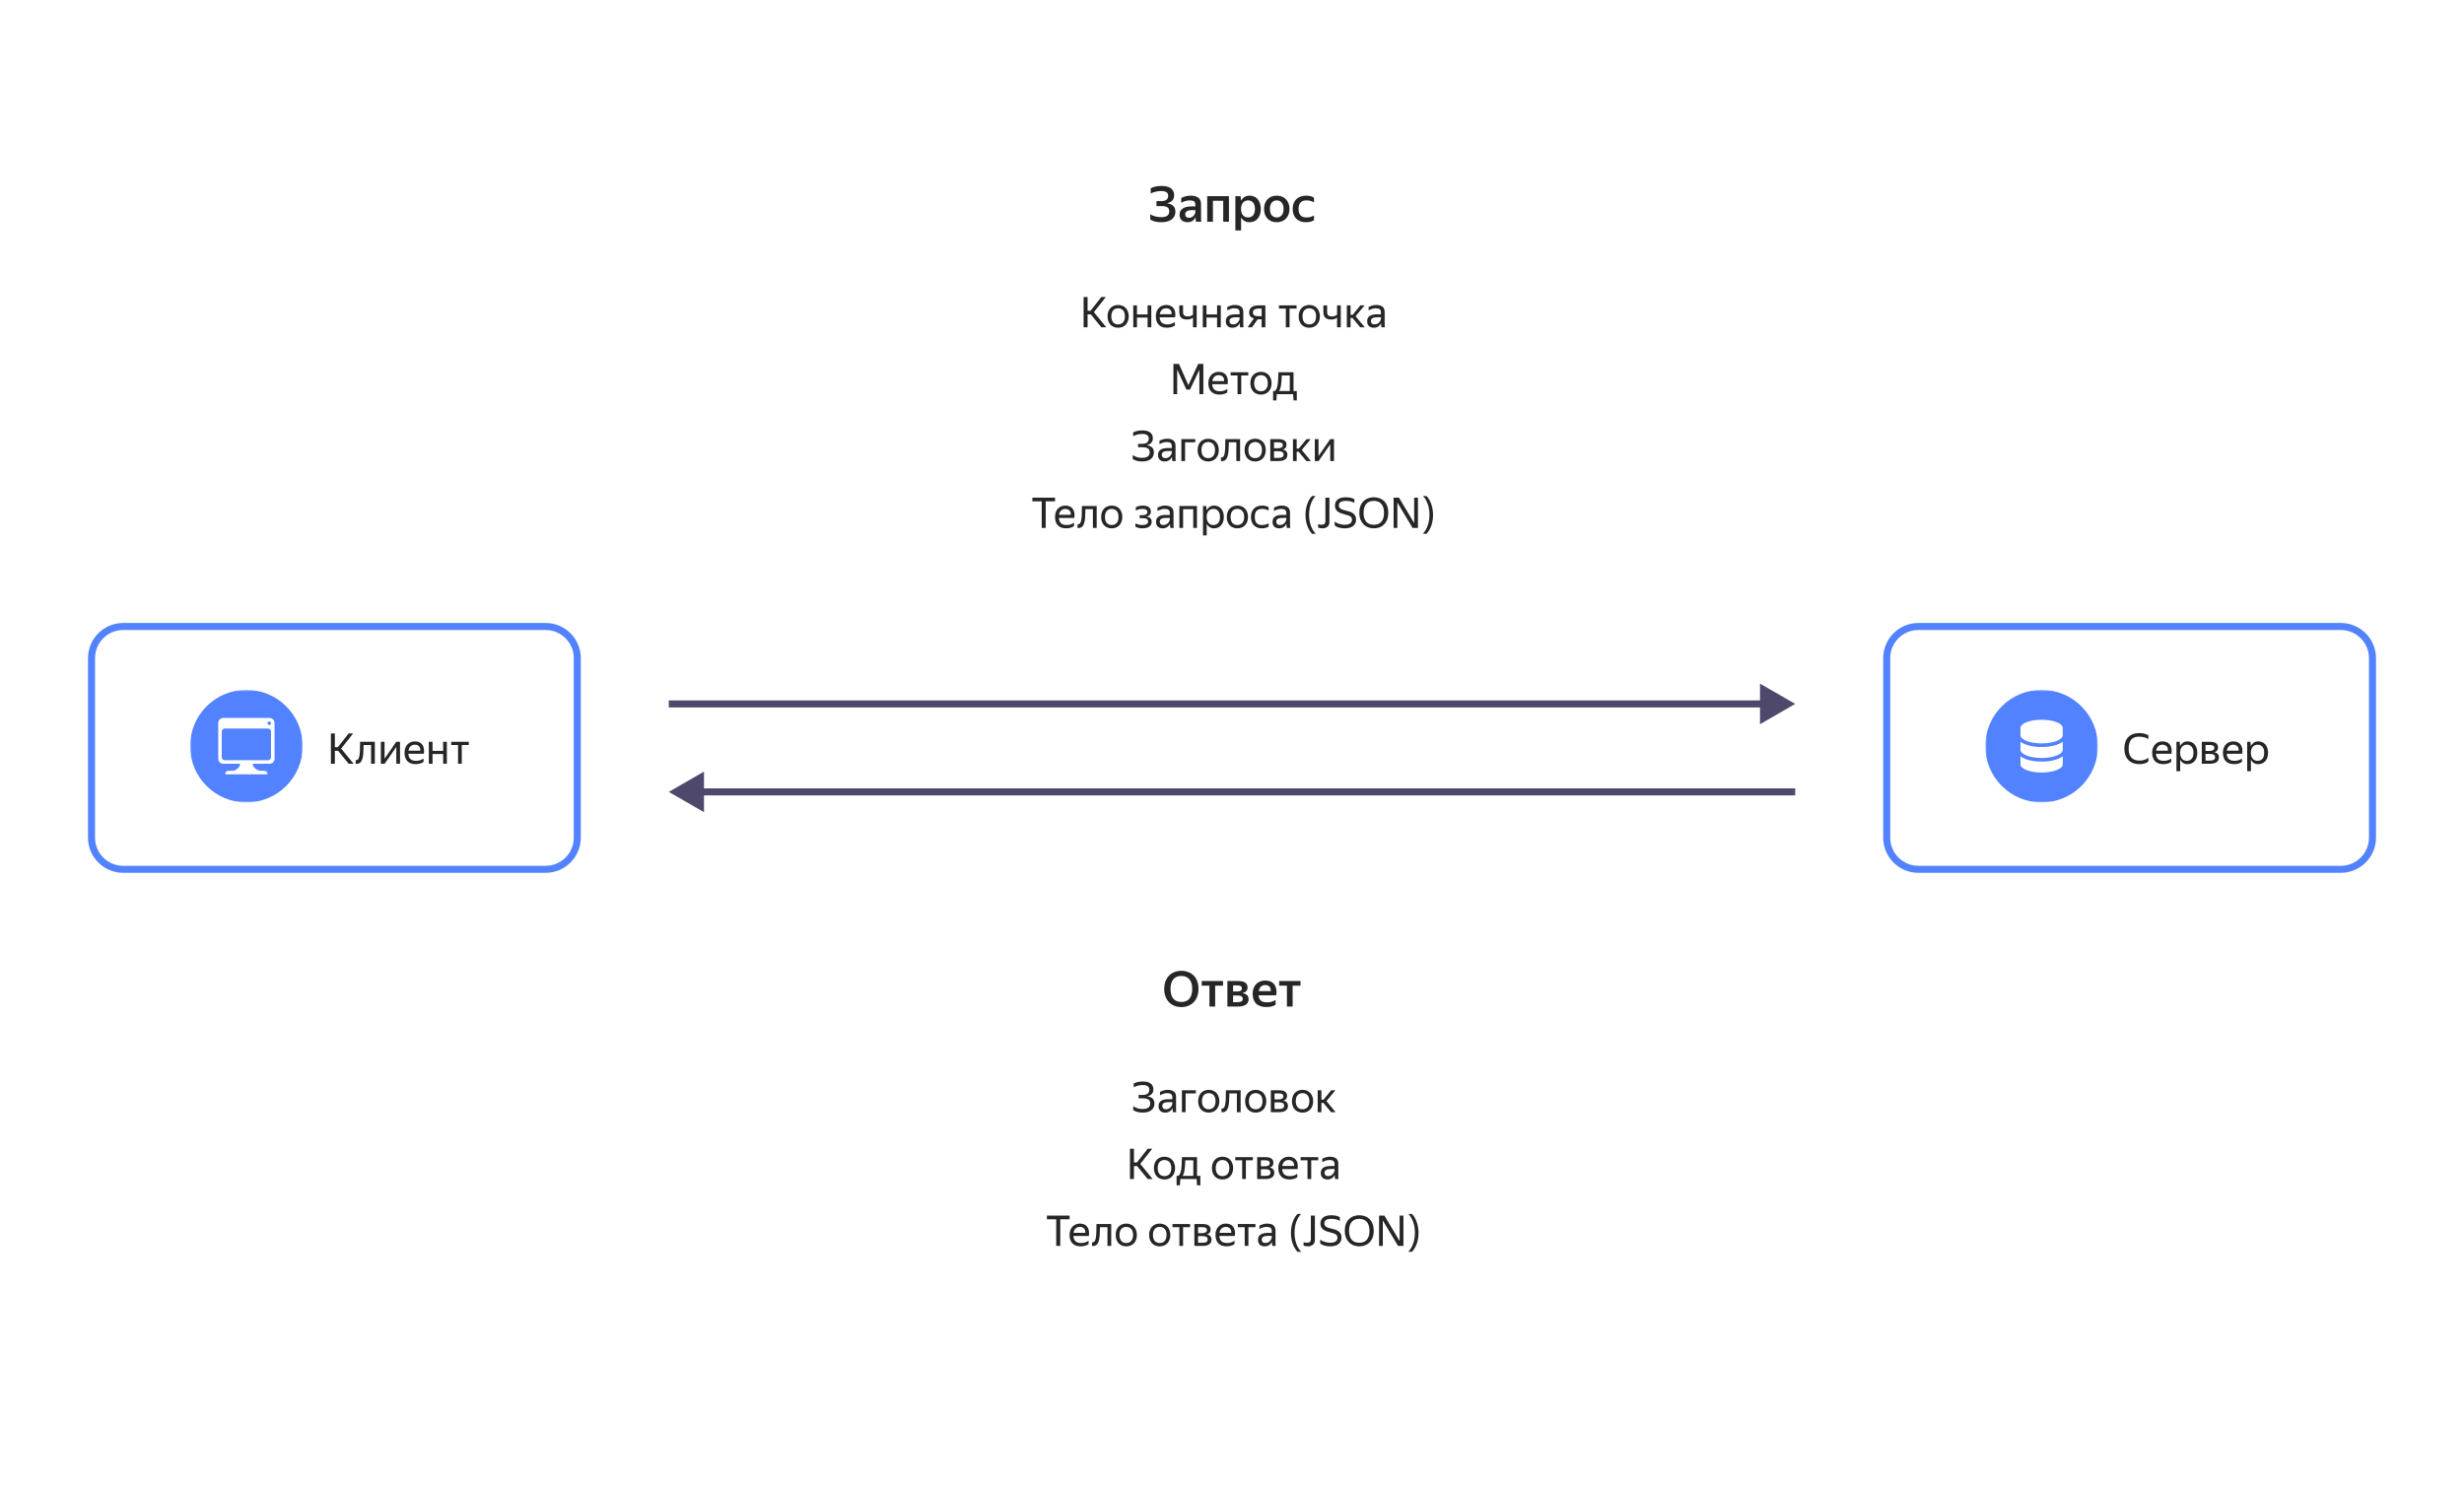 <svg width="700" height="424" viewBox="0 0 700 424" fill="none" xmlns="http://www.w3.org/2000/svg">
<g filter="url(#filter0_d_9_64)">
<path d="M428 25H272C266.477 25 262 29.477 262 35V167C262 172.523 266.477 177 272 177H428C433.523 177 438 172.523 438 167V35C438 29.477 433.523 25 428 25Z" fill="white"/>
<path d="M328.544 58.548V57.134H330.014C330.602 57.134 331.055 57.008 331.372 56.756C331.699 56.504 331.862 56.136 331.862 55.65C331.862 55.137 331.685 54.782 331.33 54.586C330.985 54.381 330.518 54.278 329.93 54.278C329.359 54.274 328.789 54.344 328.236 54.488C327.723 54.618 327.279 54.778 326.906 54.964V53.494C327.205 53.335 327.606 53.186 328.11 53.046C328.623 52.906 329.258 52.836 330.014 52.836C330.514 52.83 331.012 52.886 331.498 53.004C331.9 53.091 332.281 53.257 332.618 53.494C332.926 53.709 333.159 53.984 333.318 54.32C333.486 54.647 333.57 55.034 333.57 55.482C333.57 56.107 333.388 56.607 333.024 56.98C332.66 57.344 332.161 57.6 331.526 57.75C332.291 57.862 332.879 58.11 333.29 58.492C333.71 58.875 333.92 59.421 333.92 60.13C333.92 60.662 333.813 61.12 333.598 61.502C333.391 61.877 333.098 62.199 332.744 62.44C332.355 62.693 331.923 62.873 331.47 62.972C330.955 63.087 330.429 63.144 329.902 63.14C329.155 63.14 328.516 63.06 327.984 62.902C327.452 62.734 327.051 62.557 326.78 62.37V60.872C327.172 61.124 327.634 61.325 328.166 61.474C328.707 61.624 329.277 61.698 329.874 61.698C330.201 61.698 330.504 61.67 330.784 61.614C331.064 61.558 331.307 61.469 331.512 61.348C331.711 61.224 331.875 61.05 331.988 60.844C332.109 60.629 332.17 60.368 332.17 60.06C332.17 59.5 331.988 59.108 331.624 58.884C331.269 58.66 330.728 58.548 330 58.548H328.544ZM339.64 61.726C339.558 61.906 339.455 62.075 339.332 62.23C339.202 62.407 339.047 62.562 338.87 62.692C338.693 62.822 338.478 62.93 338.226 63.014C337.941 63.103 337.643 63.145 337.344 63.14C337.044 63.143 336.746 63.095 336.462 63C336.199 62.92 335.956 62.787 335.748 62.608C335.546 62.423 335.384 62.199 335.272 61.95C335.156 61.656 335.099 61.342 335.104 61.026C335.104 60.233 335.398 59.64 335.986 59.248C336.574 58.847 337.405 58.646 338.478 58.646H339.584V58.198C339.584 57.722 339.463 57.395 339.22 57.218C338.977 57.031 338.576 56.938 338.016 56.938C337.54 56.938 337.092 57.008 336.672 57.148C336.261 57.278 335.897 57.433 335.58 57.61V56.252C335.869 56.093 336.252 55.944 336.728 55.804C337.204 55.664 337.722 55.594 338.282 55.594C339.215 55.594 339.934 55.79 340.438 56.182C340.951 56.565 341.208 57.181 341.208 58.03V62.118C341.217 62.221 341.222 62.328 341.222 62.44L341.25 62.762C341.259 62.855 341.269 62.935 341.278 63H339.78C339.744 62.819 339.716 62.637 339.696 62.454C339.679 62.244 339.665 62.034 339.654 61.824L339.64 61.726ZM337.792 61.88C338.137 61.88 338.422 61.81 338.646 61.67C338.879 61.52 339.066 61.353 339.206 61.166C339.335 60.992 339.434 60.798 339.5 60.592C339.544 60.465 339.572 60.334 339.584 60.2V59.71H338.576C337.932 59.71 337.461 59.813 337.162 60.018C337.02 60.106 336.903 60.23 336.824 60.377C336.746 60.525 336.708 60.691 336.714 60.858C336.714 61.175 336.803 61.428 336.98 61.614C337.167 61.791 337.437 61.88 337.792 61.88ZM342.96 55.734H349.134V63H347.51V57.05H344.584V63H342.96V55.734ZM354.962 63.14C354.411 63.14 353.935 63.019 353.534 62.776C353.14 62.522 352.813 62.176 352.582 61.768V65.478H350.958V55.734H352.442L352.554 57.022C352.797 56.583 353.119 56.238 353.52 55.986C353.921 55.725 354.411 55.594 354.99 55.594C355.419 55.594 355.825 55.674 356.208 55.832C356.6 55.982 356.941 56.215 357.23 56.532C357.519 56.84 357.748 57.232 357.916 57.708C358.093 58.175 358.182 58.725 358.182 59.36C358.182 60.004 358.093 60.564 357.916 61.04C357.766 61.476 357.528 61.877 357.216 62.216C356.927 62.524 356.586 62.757 356.194 62.916C355.802 63.066 355.391 63.14 354.962 63.14ZM354.57 61.782C355.149 61.782 355.615 61.586 355.97 61.194C356.334 60.793 356.516 60.181 356.516 59.36C356.516 58.548 356.334 57.941 355.97 57.54C355.615 57.139 355.153 56.938 354.584 56.938C354.31 56.935 354.039 56.987 353.786 57.092C353.539 57.188 353.318 57.342 353.142 57.54C352.953 57.767 352.81 58.028 352.722 58.31C352.613 58.649 352.561 59.004 352.568 59.36C352.568 59.77 352.619 60.13 352.722 60.438C352.825 60.737 352.965 60.988 353.142 61.194C353.319 61.39 353.529 61.539 353.772 61.642C354.024 61.735 354.29 61.782 354.57 61.782ZM362.707 63.14C362.194 63.14 361.718 63.056 361.279 62.888C360.851 62.726 360.46 62.478 360.131 62.16C359.803 61.817 359.547 61.412 359.375 60.97C359.198 60.503 359.109 59.967 359.109 59.36C359.109 58.753 359.198 58.217 359.375 57.75C359.544 57.311 359.802 56.91 360.131 56.574C360.458 56.247 360.841 56.004 361.279 55.846C361.735 55.675 362.22 55.589 362.707 55.594C363.221 55.594 363.697 55.678 364.135 55.846C364.574 56.005 364.957 56.247 365.283 56.574C365.61 56.891 365.867 57.284 366.053 57.75C366.24 58.217 366.333 58.753 366.333 59.36C366.333 59.967 366.24 60.503 366.053 60.97C365.881 61.415 365.619 61.82 365.283 62.16C364.954 62.479 364.564 62.727 364.135 62.888C363.679 63.059 363.194 63.145 362.707 63.14ZM362.707 61.782C363.267 61.782 363.729 61.586 364.093 61.194C364.467 60.802 364.653 60.191 364.653 59.36C364.653 58.539 364.467 57.932 364.093 57.54C363.729 57.139 363.267 56.938 362.707 56.938C362.157 56.938 361.695 57.138 361.321 57.54C360.957 57.932 360.775 58.539 360.775 59.36C360.775 60.19 360.957 60.802 361.321 61.194C361.498 61.384 361.712 61.535 361.951 61.636C362.19 61.738 362.448 61.787 362.707 61.782ZM371.038 63.14C370.5 63.148 369.965 63.063 369.456 62.888C369.013 62.725 368.608 62.472 368.266 62.146C367.932 61.807 367.675 61.402 367.51 60.956C367.333 60.489 367.244 59.957 367.244 59.36C367.244 58.772 367.333 58.245 367.51 57.778C367.672 57.332 367.932 56.928 368.271 56.596C368.611 56.264 369.02 56.012 369.47 55.86C369.982 55.677 370.522 55.587 371.066 55.594C371.51 55.586 371.954 55.643 372.382 55.762C372.765 55.874 373.068 56.014 373.292 56.182V57.526C372.997 57.337 372.676 57.19 372.34 57.092C371.958 56.983 371.561 56.931 371.164 56.938C369.662 56.938 368.91 57.745 368.91 59.36C368.91 60.975 369.648 61.782 371.122 61.782C371.598 61.782 372.004 61.731 372.34 61.628C372.686 61.516 373.003 61.376 373.292 61.208V62.552C373.008 62.73 372.702 62.871 372.382 62.972C372.018 63.084 371.57 63.14 371.038 63.14ZM309.884 89.316H308.972V93H307.844V84.396H308.972V88.296H309.812L312.884 84.396H314.156L310.76 88.692L314.288 93H312.884L309.884 89.316ZM317.639 93.12C317.215 93.12 316.819 93.048 316.451 92.904C316.091 92.765 315.764 92.553 315.491 92.28C315.218 91.985 315.005 91.638 314.867 91.26C314.715 90.86 314.639 90.4 314.639 89.88C314.639 89.368 314.715 88.912 314.867 88.512C315.002 88.132 315.214 87.785 315.491 87.492C315.763 87.22 316.083 87.012 316.451 86.868C316.83 86.722 317.233 86.649 317.639 86.652C318.071 86.652 318.471 86.724 318.839 86.868C319.207 87.012 319.523 87.22 319.787 87.492C320.059 87.764 320.271 88.104 320.423 88.512C320.583 88.912 320.663 89.368 320.663 89.88C320.663 90.4 320.583 90.86 320.423 91.26C320.271 91.66 320.059 92 319.787 92.28C319.523 92.552 319.207 92.76 318.839 92.904C318.456 93.051 318.049 93.124 317.639 93.12ZM317.639 92.172C317.919 92.172 318.175 92.128 318.407 92.04C318.647 91.944 318.855 91.804 319.031 91.62C319.207 91.428 319.343 91.188 319.439 90.9C319.535 90.612 319.583 90.272 319.583 89.88C319.583 89.488 319.535 89.148 319.439 88.86C319.357 88.597 319.218 88.355 319.031 88.152C318.86 87.963 318.646 87.819 318.407 87.732C318.163 87.634 317.902 87.585 317.639 87.588C317.359 87.588 317.103 87.636 316.871 87.732C316.637 87.822 316.427 87.966 316.259 88.152C316.091 88.336 315.959 88.572 315.863 88.86C315.761 89.19 315.712 89.534 315.719 89.88C315.719 90.272 315.767 90.612 315.863 90.9C315.959 91.188 316.091 91.428 316.259 91.62C316.435 91.804 316.639 91.944 316.871 92.04C317.103 92.128 317.359 92.172 317.639 92.172ZM326.018 90.24H323.006V93H321.95V86.772H323.006V89.34H326.018V86.772H327.074V93H326.018V90.24ZM333.761 92.472C333.657 92.546 333.549 92.614 333.437 92.676C333.286 92.759 333.13 92.831 332.969 92.892C332.766 92.961 332.557 93.013 332.345 93.048C332.088 93.098 331.827 93.123 331.565 93.12C330.517 93.12 329.721 92.836 329.177 92.268C328.633 91.7 328.361 90.904 328.361 89.88C328.361 89.376 328.433 88.924 328.577 88.524C328.729 88.124 328.937 87.788 329.201 87.516C329.465 87.236 329.777 87.024 330.137 86.88C330.497 86.728 330.889 86.652 331.313 86.652C331.724 86.645 332.133 86.722 332.513 86.88C332.865 87.032 333.153 87.256 333.377 87.552C333.609 87.848 333.765 88.216 333.845 88.656C333.933 89.088 333.933 89.592 333.845 90.168H329.453C329.493 90.84 329.693 91.344 330.053 91.68C330.413 92.008 330.949 92.172 331.661 92.172C332.141 92.172 332.553 92.104 332.897 91.968C333.201 91.853 333.491 91.704 333.761 91.524V92.472ZM331.289 87.588C330.833 87.588 330.441 87.728 330.113 88.008C329.785 88.288 329.577 88.712 329.489 89.28H332.837C332.869 88.704 332.737 88.28 332.441 88.008C332.145 87.728 331.761 87.588 331.289 87.588ZM339.969 93H338.913V90.264C338.697 90.432 338.445 90.564 338.157 90.66C337.877 90.748 337.557 90.792 337.197 90.792C336.493 90.792 335.953 90.62 335.577 90.276C335.209 89.924 335.025 89.364 335.025 88.596V86.772H336.093V88.608C336.093 89.096 336.205 89.436 336.429 89.628C336.653 89.82 336.969 89.916 337.377 89.916C337.657 89.916 337.929 89.876 338.193 89.796C338.457 89.716 338.697 89.592 338.913 89.424V86.772H339.969V93ZM345.764 90.24H342.752V93H341.696V86.772H342.752V89.34H345.764V86.772H346.82V93H345.764V90.24ZM352.2 91.812C352.119 91.971 352.027 92.123 351.924 92.268C351.667 92.611 351.311 92.866 350.904 93C350.68 93.08 350.416 93.12 350.112 93.12C349.552 93.12 349.1 92.964 348.756 92.652C348.412 92.332 348.24 91.876 348.24 91.284C348.24 90.604 348.476 90.104 348.948 89.784C349.428 89.464 350.108 89.304 350.988 89.304H352.152V88.788C352.152 88.356 352.04 88.048 351.816 87.864C351.592 87.68 351.208 87.588 350.664 87.588C350.28 87.588 349.916 87.652 349.572 87.78C349.228 87.9 348.92 88.04 348.648 88.2V87.252C348.872 87.116 349.172 86.984 349.548 86.856C349.953 86.716 350.379 86.647 350.808 86.652C351.592 86.652 352.188 86.816 352.596 87.144C353.004 87.464 353.208 87.964 353.208 88.644V92.244C353.216 92.332 353.22 92.424 353.22 92.52L353.244 92.796C353.252 92.876 353.26 92.944 353.268 93H352.308C352.277 92.845 352.253 92.689 352.236 92.532C352.221 92.352 352.213 92.172 352.212 91.992L352.2 91.812ZM350.34 92.172C350.668 92.172 350.948 92.104 351.18 91.968C351.412 91.832 351.6 91.676 351.744 91.5C351.888 91.316 351.992 91.14 352.056 90.972C352.12 90.796 352.152 90.672 352.152 90.6V90.144H351.096C350.464 90.144 350.004 90.236 349.716 90.42C349.436 90.596 349.296 90.864 349.296 91.224C349.296 91.504 349.38 91.732 349.548 91.908C349.716 92.084 349.98 92.172 350.34 92.172ZM354.868 88.788C354.868 88.436 354.932 88.136 355.06 87.888C355.188 87.632 355.368 87.424 355.6 87.264C355.85 87.088 356.131 86.962 356.428 86.892C356.748 86.812 357.096 86.772 357.472 86.772H359.476V93H358.42V90.744H357.28L355.684 93H354.424L356.224 90.48C355.792 90.352 355.456 90.156 355.216 89.892C354.984 89.628 354.868 89.26 354.868 88.788ZM358.42 89.844V87.672H357.472C357.024 87.672 356.656 87.756 356.368 87.924C356.08 88.092 355.936 88.364 355.936 88.74C355.936 89.132 356.064 89.416 356.32 89.592C356.576 89.76 356.94 89.844 357.412 89.844H358.42ZM366.352 87.672V93H365.296V87.672H363.34V86.772H368.344V87.672H366.352ZM371.943 93.12C371.519 93.12 371.123 93.048 370.755 92.904C370.395 92.765 370.068 92.553 369.795 92.28C369.522 91.985 369.309 91.638 369.171 91.26C369.019 90.86 368.943 90.4 368.943 89.88C368.943 89.368 369.019 88.912 369.171 88.512C369.306 88.132 369.518 87.785 369.795 87.492C370.067 87.22 370.387 87.012 370.755 86.868C371.134 86.722 371.537 86.649 371.943 86.652C372.375 86.652 372.775 86.724 373.143 86.868C373.511 87.012 373.827 87.22 374.091 87.492C374.363 87.764 374.575 88.104 374.727 88.512C374.887 88.912 374.967 89.368 374.967 89.88C374.967 90.4 374.887 90.86 374.727 91.26C374.575 91.66 374.363 92 374.091 92.28C373.827 92.552 373.511 92.76 373.143 92.904C372.76 93.051 372.353 93.124 371.943 93.12ZM371.943 92.172C372.223 92.172 372.479 92.128 372.711 92.04C372.951 91.944 373.159 91.804 373.335 91.62C373.511 91.428 373.647 91.188 373.743 90.9C373.839 90.612 373.887 90.272 373.887 89.88C373.887 89.488 373.839 89.148 373.743 88.86C373.661 88.597 373.522 88.355 373.335 88.152C373.164 87.963 372.95 87.819 372.711 87.732C372.467 87.634 372.206 87.585 371.943 87.588C371.663 87.588 371.407 87.636 371.175 87.732C370.941 87.822 370.731 87.966 370.563 88.152C370.395 88.336 370.263 88.572 370.167 88.86C370.065 89.19 370.016 89.534 370.023 89.88C370.023 90.272 370.071 90.612 370.167 90.9C370.263 91.188 370.395 91.428 370.563 91.62C370.739 91.804 370.943 91.944 371.175 92.04C371.407 92.128 371.663 92.172 371.943 92.172ZM380.903 93H379.847V90.264C379.631 90.432 379.379 90.564 379.091 90.66C378.811 90.748 378.491 90.792 378.131 90.792C377.427 90.792 376.887 90.62 376.511 90.276C376.143 89.924 375.959 89.364 375.959 88.596V86.772H377.027V88.608C377.027 89.096 377.139 89.436 377.363 89.628C377.587 89.82 377.903 89.916 378.311 89.916C378.591 89.916 378.863 89.876 379.127 89.796C379.391 89.716 379.631 89.592 379.847 89.424V86.772H380.903V93ZM384.238 90.348H383.686V93H382.63V86.772H383.686V89.448H384.286L386.47 86.772H387.67L385.114 89.844L387.718 93H386.434L384.238 90.348ZM392.36 91.812C392.279 91.971 392.187 92.123 392.084 92.268C391.827 92.611 391.471 92.866 391.064 93C390.84 93.08 390.576 93.12 390.272 93.12C389.712 93.12 389.26 92.964 388.916 92.652C388.572 92.332 388.4 91.876 388.4 91.284C388.4 90.604 388.636 90.104 389.108 89.784C389.588 89.464 390.268 89.304 391.148 89.304H392.312V88.788C392.312 88.356 392.2 88.048 391.976 87.864C391.752 87.68 391.368 87.588 390.824 87.588C390.44 87.588 390.076 87.652 389.732 87.78C389.388 87.9 389.08 88.04 388.808 88.2V87.252C389.032 87.116 389.332 86.984 389.708 86.856C390.113 86.716 390.539 86.647 390.968 86.652C391.752 86.652 392.348 86.816 392.756 87.144C393.164 87.464 393.368 87.964 393.368 88.644V92.244C393.376 92.332 393.38 92.424 393.38 92.52L393.404 92.796C393.412 92.876 393.42 92.944 393.428 93H392.468C392.437 92.845 392.413 92.689 392.396 92.532C392.381 92.352 392.373 92.172 392.372 91.992L392.36 91.812ZM390.5 92.172C390.828 92.172 391.108 92.104 391.34 91.968C391.572 91.832 391.76 91.676 391.904 91.5C392.048 91.316 392.152 91.14 392.216 90.972C392.28 90.796 392.312 90.672 392.312 90.6V90.144H391.256C390.624 90.144 390.164 90.236 389.876 90.42C389.596 90.596 389.456 90.864 389.456 91.224C389.456 91.504 389.54 91.732 389.708 91.908C389.876 92.084 390.14 92.172 390.5 92.172ZM337.604 109.432L340.4 103.396H341.864V112H340.724V105.076L338.084 110.68L337.52 110.692H337.016L337.028 110.68L334.424 104.98V112H333.356V103.396H334.928L337.604 109.432ZM348.679 111.472C348.575 111.546 348.467 111.614 348.355 111.676C348.204 111.759 348.048 111.831 347.887 111.892C347.684 111.961 347.475 112.013 347.263 112.048C347.006 112.098 346.745 112.122 346.483 112.12C345.435 112.12 344.639 111.836 344.095 111.268C343.551 110.7 343.279 109.904 343.279 108.88C343.279 108.376 343.351 107.924 343.495 107.524C343.647 107.124 343.855 106.788 344.119 106.516C344.383 106.236 344.695 106.024 345.055 105.88C345.415 105.728 345.807 105.652 346.231 105.652C346.642 105.645 347.051 105.723 347.431 105.88C347.783 106.032 348.071 106.256 348.295 106.552C348.527 106.848 348.683 107.216 348.763 107.656C348.851 108.088 348.851 108.592 348.763 109.168H344.371C344.411 109.84 344.611 110.344 344.971 110.68C345.331 111.008 345.867 111.172 346.579 111.172C347.059 111.172 347.471 111.104 347.815 110.968C348.119 110.853 348.409 110.704 348.679 110.524V111.472ZM346.207 106.588C345.751 106.588 345.359 106.728 345.031 107.008C344.703 107.288 344.495 107.712 344.407 108.28H347.755C347.787 107.704 347.655 107.28 347.359 107.008C347.063 106.728 346.679 106.588 346.207 106.588ZM352.63 106.672V112H351.574V106.672H349.618V105.772H354.622V106.672H352.63ZM358.221 112.12C357.797 112.12 357.401 112.048 357.033 111.904C356.673 111.765 356.346 111.553 356.073 111.28C355.8 110.985 355.587 110.638 355.449 110.26C355.297 109.86 355.221 109.4 355.221 108.88C355.221 108.368 355.297 107.912 355.449 107.512C355.584 107.132 355.796 106.785 356.073 106.492C356.345 106.22 356.665 106.012 357.033 105.868C357.412 105.722 357.815 105.649 358.221 105.652C358.653 105.652 359.053 105.724 359.421 105.868C359.789 106.012 360.105 106.22 360.369 106.492C360.641 106.764 360.853 107.104 361.005 107.512C361.165 107.912 361.245 108.368 361.245 108.88C361.245 109.4 361.165 109.86 361.005 110.26C360.853 110.66 360.641 111 360.369 111.28C360.105 111.552 359.789 111.76 359.421 111.904C359.038 112.051 358.631 112.124 358.221 112.12ZM358.221 111.172C358.501 111.172 358.757 111.128 358.989 111.04C359.229 110.944 359.437 110.804 359.613 110.62C359.789 110.428 359.925 110.188 360.021 109.9C360.117 109.612 360.165 109.272 360.165 108.88C360.165 108.488 360.117 108.148 360.021 107.86C359.939 107.597 359.8 107.355 359.613 107.152C359.442 106.963 359.228 106.819 358.989 106.732C358.745 106.634 358.484 106.585 358.221 106.588C357.941 106.588 357.685 106.636 357.453 106.732C357.219 106.822 357.009 106.966 356.841 107.152C356.673 107.336 356.541 107.572 356.445 107.86C356.343 108.19 356.294 108.534 356.301 108.88C356.301 109.272 356.349 109.612 356.445 109.9C356.541 110.188 356.673 110.428 356.841 110.62C357.017 110.804 357.221 110.944 357.453 111.04C357.685 111.128 357.941 111.172 358.221 111.172ZM362.137 111.1C362.361 110.964 362.537 110.752 362.665 110.464C362.793 110.176 362.893 109.812 362.965 109.372C363.037 108.932 363.085 108.412 363.109 107.812C363.141 107.212 363.169 106.532 363.193 105.772H367.477V111.1H368.413V113.776H367.489L367.357 112H362.725L362.617 113.776H361.669V111.1H362.137ZM366.421 111.1V106.672H364.141C364.101 107.848 364.025 108.792 363.913 109.504C363.809 110.208 363.625 110.74 363.361 111.1H366.421ZM323.316 127.064V126.104H324.528C325.128 126.104 325.584 125.976 325.896 125.72C326.208 125.456 326.364 125.096 326.364 124.64C326.364 124.152 326.2 123.808 325.872 123.608C325.544 123.4 325.112 123.296 324.576 123.296C323.654 123.285 322.744 123.499 321.924 123.92V122.852C322.255 122.691 322.6 122.562 322.956 122.468C323.388 122.348 323.932 122.288 324.588 122.288C325.484 122.288 326.196 122.476 326.724 122.852C327.252 123.22 327.516 123.792 327.516 124.568C327.516 125.072 327.364 125.488 327.06 125.816C326.764 126.144 326.328 126.376 325.752 126.512C326.432 126.6 326.944 126.808 327.288 127.136C327.64 127.456 327.816 127.916 327.816 128.516C327.816 128.972 327.728 129.368 327.552 129.704C327.381 130.027 327.134 130.302 326.832 130.508C326.511 130.727 326.154 130.886 325.776 130.976C325.368 131.072 324.936 131.12 324.48 131.12C323.832 131.12 323.276 131.044 322.812 130.892C322.348 130.732 322.008 130.56 321.792 130.376V129.296C322.536 129.832 323.42 130.1 324.444 130.1C324.74 130.1 325.02 130.076 325.284 130.028C325.529 129.979 325.764 129.89 325.98 129.764C326.18 129.644 326.336 129.484 326.448 129.284C326.568 129.084 326.628 128.836 326.628 128.54C326.628 127.996 326.452 127.616 326.1 127.4C325.756 127.176 325.24 127.064 324.552 127.064H323.316ZM332.946 129.812C332.865 129.971 332.773 130.123 332.67 130.268C332.413 130.611 332.057 130.866 331.65 131C331.426 131.08 331.162 131.12 330.858 131.12C330.298 131.12 329.846 130.964 329.502 130.652C329.158 130.332 328.986 129.876 328.986 129.284C328.986 128.604 329.222 128.104 329.694 127.784C330.174 127.464 330.854 127.304 331.734 127.304H332.898V126.788C332.898 126.356 332.786 126.048 332.562 125.864C332.338 125.68 331.954 125.588 331.41 125.588C331.026 125.588 330.662 125.652 330.318 125.78C329.974 125.9 329.666 126.04 329.394 126.2V125.252C329.618 125.116 329.918 124.984 330.294 124.856C330.699 124.716 331.125 124.647 331.554 124.652C332.338 124.652 332.934 124.816 333.342 125.144C333.75 125.464 333.954 125.964 333.954 126.644V130.244C333.962 130.332 333.966 130.424 333.966 130.52L333.99 130.796C333.998 130.876 334.006 130.944 334.014 131H333.054C333.023 130.845 332.999 130.689 332.982 130.532C332.967 130.352 332.959 130.172 332.958 129.992L332.946 129.812ZM331.086 130.172C331.414 130.172 331.694 130.104 331.926 129.968C332.158 129.832 332.346 129.676 332.49 129.5C332.634 129.316 332.738 129.14 332.802 128.972C332.866 128.796 332.898 128.672 332.898 128.6V128.144H331.842C331.21 128.144 330.75 128.236 330.462 128.42C330.182 128.596 330.042 128.864 330.042 129.224C330.042 129.504 330.126 129.732 330.294 129.908C330.462 130.084 330.726 130.172 331.086 130.172ZM335.614 124.772H339.574V125.672H336.67V131H335.614V124.772ZM343.233 131.12C342.809 131.12 342.413 131.048 342.045 130.904C341.685 130.765 341.358 130.553 341.085 130.28C340.812 129.985 340.599 129.638 340.461 129.26C340.309 128.86 340.233 128.4 340.233 127.88C340.233 127.368 340.309 126.912 340.461 126.512C340.596 126.132 340.808 125.785 341.085 125.492C341.357 125.22 341.677 125.012 342.045 124.868C342.424 124.722 342.827 124.649 343.233 124.652C343.665 124.652 344.065 124.724 344.433 124.868C344.801 125.012 345.117 125.22 345.381 125.492C345.653 125.764 345.865 126.104 346.017 126.512C346.177 126.912 346.257 127.368 346.257 127.88C346.257 128.4 346.177 128.86 346.017 129.26C345.865 129.66 345.653 130 345.381 130.28C345.117 130.552 344.801 130.76 344.433 130.904C344.05 131.051 343.643 131.124 343.233 131.12ZM343.233 130.172C343.513 130.172 343.769 130.128 344.001 130.04C344.241 129.944 344.449 129.804 344.625 129.62C344.801 129.428 344.937 129.188 345.033 128.9C345.129 128.612 345.177 128.272 345.177 127.88C345.177 127.488 345.129 127.148 345.033 126.86C344.951 126.597 344.812 126.355 344.625 126.152C344.454 125.963 344.24 125.819 344.001 125.732C343.757 125.634 343.496 125.585 343.233 125.588C342.953 125.588 342.697 125.636 342.465 125.732C342.231 125.822 342.021 125.966 341.853 126.152C341.685 126.336 341.553 126.572 341.457 126.86C341.354 127.19 341.306 127.534 341.312 127.88C341.312 128.272 341.361 128.612 341.457 128.9C341.553 129.188 341.685 129.428 341.853 129.62C342.029 129.804 342.233 129.944 342.465 130.04C342.697 130.128 342.953 130.172 343.233 130.172ZM347.848 129.068C347.96 128.66 348.032 128.108 348.064 127.412C348.096 126.716 348.112 125.836 348.112 124.772H352.3V131H351.232V125.672H349.108C349.104 126.433 349.076 127.193 349.024 127.952C348.984 128.616 348.892 129.176 348.748 129.632C348.612 130.088 348.408 130.436 348.136 130.676C347.872 130.908 347.516 131.024 347.068 131.024H346.972C346.936 131.024 346.9 131.02 346.864 131.012V129.968C346.904 129.976 346.956 129.98 347.02 129.98C347.428 129.98 347.704 129.676 347.848 129.068ZM356.568 131.12C356.144 131.12 355.748 131.048 355.38 130.904C355.02 130.765 354.693 130.553 354.42 130.28C354.147 129.985 353.934 129.638 353.796 129.26C353.644 128.86 353.568 128.4 353.568 127.88C353.568 127.368 353.644 126.912 353.796 126.512C353.931 126.132 354.143 125.785 354.42 125.492C354.692 125.22 355.012 125.012 355.38 124.868C355.759 124.722 356.162 124.649 356.568 124.652C357 124.652 357.4 124.724 357.768 124.868C358.136 125.012 358.452 125.22 358.716 125.492C358.988 125.764 359.2 126.104 359.352 126.512C359.512 126.912 359.592 127.368 359.592 127.88C359.592 128.4 359.512 128.86 359.352 129.26C359.2 129.66 358.988 130 358.716 130.28C358.452 130.552 358.136 130.76 357.768 130.904C357.385 131.051 356.978 131.124 356.568 131.12ZM356.568 130.172C356.848 130.172 357.104 130.128 357.336 130.04C357.576 129.944 357.784 129.804 357.96 129.62C358.136 129.428 358.272 129.188 358.368 128.9C358.464 128.612 358.512 128.272 358.512 127.88C358.512 127.488 358.464 127.148 358.368 126.86C358.286 126.597 358.147 126.355 357.96 126.152C357.789 125.963 357.575 125.819 357.336 125.732C357.092 125.634 356.831 125.585 356.568 125.588C356.288 125.588 356.032 125.636 355.8 125.732C355.566 125.822 355.356 125.966 355.188 126.152C355.02 126.336 354.888 126.572 354.792 126.86C354.69 127.19 354.641 127.534 354.648 127.88C354.648 128.272 354.696 128.612 354.792 128.9C354.888 129.188 355.02 129.428 355.188 129.62C355.364 129.804 355.568 129.944 355.8 130.04C356.032 130.128 356.288 130.172 356.568 130.172ZM360.88 124.772H363.208C363.96 124.772 364.528 124.904 364.912 125.168C365.296 125.424 365.488 125.828 365.488 126.38C365.488 126.748 365.392 127.044 365.2 127.268C365.016 127.484 364.752 127.64 364.408 127.736C365.296 127.88 365.74 128.372 365.74 129.212C365.74 129.532 365.676 129.808 365.548 130.04C365.42 130.264 365.238 130.454 365.02 130.592C364.77 130.746 364.493 130.852 364.204 130.904C363.868 130.97 363.526 131.002 363.184 131H360.88V124.772ZM361.936 125.672V127.364H363.112C363.512 127.364 363.832 127.292 364.072 127.148C364.32 127.004 364.444 126.796 364.444 126.524C364.444 126.196 364.336 125.972 364.12 125.852C363.904 125.732 363.596 125.672 363.196 125.672H361.936ZM361.936 128.204V130.1H363.172C363.396 130.1 363.596 130.088 363.772 130.064C363.956 130.032 364.112 129.98 364.24 129.908C364.369 129.843 364.477 129.743 364.552 129.62C364.628 129.485 364.665 129.331 364.66 129.176C364.66 128.816 364.536 128.564 364.288 128.42C364.04 128.276 363.668 128.204 363.172 128.204H361.936ZM368.933 128.348H368.381V131H367.325V124.772H368.381V127.448H368.981L371.165 124.772H372.365L369.809 127.844L372.413 131H371.129L368.933 128.348ZM374.58 129.56L377.904 124.772H378.972V131H377.916V126.224L374.604 131H373.524V124.772H374.58V129.56ZM297.078 142.44V150H295.938V142.44H293.286V141.396H299.73V142.44H297.078ZM305.121 149.472C305.017 149.546 304.909 149.614 304.797 149.676C304.646 149.759 304.49 149.831 304.329 149.892C304.126 149.961 303.917 150.013 303.705 150.048C303.448 150.098 303.187 150.122 302.925 150.12C301.877 150.12 301.081 149.836 300.537 149.268C299.993 148.7 299.721 147.904 299.721 146.88C299.721 146.376 299.793 145.924 299.937 145.524C300.089 145.124 300.297 144.788 300.561 144.516C300.825 144.236 301.137 144.024 301.497 143.88C301.857 143.728 302.249 143.652 302.673 143.652C303.084 143.645 303.493 143.723 303.873 143.88C304.225 144.032 304.513 144.256 304.737 144.552C304.969 144.848 305.125 145.216 305.205 145.656C305.293 146.088 305.293 146.592 305.205 147.168H300.813C300.853 147.84 301.053 148.344 301.413 148.68C301.773 149.008 302.309 149.172 303.021 149.172C303.501 149.172 303.913 149.104 304.257 148.968C304.561 148.853 304.851 148.704 305.121 148.524V149.472ZM302.649 144.588C302.193 144.588 301.801 144.728 301.473 145.008C301.145 145.288 300.937 145.712 300.849 146.28H304.197C304.229 145.704 304.097 145.28 303.801 145.008C303.505 144.728 303.121 144.588 302.649 144.588ZM307.102 148.068C307.214 147.66 307.286 147.108 307.318 146.412C307.35 145.716 307.366 144.836 307.366 143.772H311.554V150H310.486V144.672H308.362C308.358 145.433 308.33 146.193 308.278 146.952C308.238 147.616 308.146 148.176 308.002 148.632C307.866 149.088 307.662 149.436 307.39 149.676C307.126 149.908 306.77 150.024 306.322 150.024H306.226C306.19 150.024 306.154 150.02 306.118 150.012V148.968C306.158 148.976 306.21 148.98 306.274 148.98C306.682 148.98 306.958 148.676 307.102 148.068ZM315.822 150.12C315.398 150.12 315.002 150.048 314.634 149.904C314.274 149.765 313.947 149.553 313.674 149.28C313.401 148.985 313.188 148.638 313.05 148.26C312.898 147.86 312.822 147.4 312.822 146.88C312.822 146.368 312.898 145.912 313.05 145.512C313.185 145.132 313.397 144.785 313.674 144.492C313.946 144.22 314.266 144.012 314.634 143.868C315.013 143.722 315.416 143.649 315.822 143.652C316.254 143.652 316.654 143.724 317.022 143.868C317.39 144.012 317.706 144.22 317.97 144.492C318.242 144.764 318.454 145.104 318.606 145.512C318.766 145.912 318.846 146.368 318.846 146.88C318.846 147.4 318.766 147.86 318.606 148.26C318.454 148.66 318.242 149 317.97 149.28C317.706 149.552 317.39 149.76 317.022 149.904C316.639 150.051 316.232 150.124 315.822 150.12ZM315.822 149.172C316.102 149.172 316.358 149.128 316.59 149.04C316.83 148.944 317.038 148.804 317.214 148.62C317.39 148.428 317.526 148.188 317.622 147.9C317.718 147.612 317.766 147.272 317.766 146.88C317.766 146.488 317.718 146.148 317.622 145.86C317.54 145.597 317.401 145.355 317.214 145.152C317.043 144.963 316.829 144.819 316.59 144.732C316.346 144.634 316.085 144.585 315.822 144.588C315.542 144.588 315.286 144.636 315.054 144.732C314.82 144.822 314.61 144.966 314.442 145.152C314.274 145.336 314.142 145.572 314.046 145.86C313.944 146.19 313.895 146.534 313.902 146.88C313.902 147.272 313.95 147.612 314.046 147.9C314.142 148.188 314.274 148.428 314.442 148.62C314.618 148.804 314.822 148.944 315.054 149.04C315.286 149.128 315.542 149.172 315.822 149.172ZM327.186 148.188C327.186 148.54 327.114 148.84 326.97 149.088C326.834 149.328 326.646 149.528 326.406 149.688C326.166 149.84 325.886 149.948 325.566 150.012C325.254 150.084 324.926 150.12 324.582 150.12C324.173 150.126 323.766 150.077 323.37 149.976C323.026 149.88 322.754 149.764 322.554 149.628V148.68C322.802 148.832 323.098 148.952 323.442 149.04C323.786 149.128 324.158 149.172 324.558 149.172C325.014 149.172 325.394 149.1 325.698 148.956C326.01 148.804 326.166 148.548 326.166 148.188C326.166 147.836 326.034 147.588 325.77 147.444C325.514 147.3 325.118 147.228 324.582 147.228H323.754V146.376H324.618C325.058 146.376 325.394 146.296 325.626 146.136C325.858 145.976 325.974 145.744 325.974 145.44C325.98 145.298 325.937 145.159 325.854 145.044C325.78 144.93 325.676 144.839 325.554 144.78C325.412 144.704 325.258 144.655 325.098 144.636C324.92 144.603 324.739 144.587 324.558 144.588C324.19 144.588 323.846 144.632 323.526 144.72C323.226 144.803 322.939 144.928 322.674 145.092V144.144C322.882 144.008 323.15 143.892 323.478 143.796C323.857 143.694 324.249 143.646 324.642 143.652C325.402 143.652 325.974 143.796 326.358 144.084C326.75 144.372 326.946 144.788 326.946 145.332C326.946 145.74 326.834 146.06 326.61 146.292C326.394 146.524 326.086 146.684 325.686 146.772C326.182 146.836 326.554 146.992 326.802 147.24C327.058 147.488 327.186 147.804 327.186 148.188ZM332.383 148.812C332.302 148.971 332.21 149.123 332.107 149.268C331.85 149.611 331.494 149.866 331.087 150C330.863 150.08 330.599 150.12 330.295 150.12C329.735 150.12 329.283 149.964 328.939 149.652C328.595 149.332 328.423 148.876 328.423 148.284C328.423 147.604 328.659 147.104 329.131 146.784C329.611 146.464 330.291 146.304 331.171 146.304H332.335V145.788C332.335 145.356 332.223 145.048 331.999 144.864C331.775 144.68 331.391 144.588 330.847 144.588C330.463 144.588 330.099 144.652 329.755 144.78C329.411 144.9 329.103 145.04 328.831 145.2V144.252C329.055 144.116 329.355 143.984 329.731 143.856C330.136 143.716 330.562 143.647 330.991 143.652C331.775 143.652 332.371 143.816 332.779 144.144C333.187 144.464 333.391 144.964 333.391 145.644V149.244C333.399 149.332 333.403 149.424 333.403 149.52L333.427 149.796C333.435 149.876 333.443 149.944 333.451 150H332.491C332.46 149.845 332.436 149.689 332.419 149.532C332.404 149.352 332.396 149.172 332.395 148.992L332.383 148.812ZM330.523 149.172C330.851 149.172 331.131 149.104 331.363 148.968C331.595 148.832 331.783 148.676 331.927 148.5C332.071 148.316 332.175 148.14 332.239 147.972C332.303 147.796 332.335 147.672 332.335 147.6V147.144H331.279C330.647 147.144 330.187 147.236 329.899 147.42C329.619 147.596 329.479 147.864 329.479 148.224C329.479 148.504 329.563 148.732 329.731 148.908C329.899 149.084 330.163 149.172 330.523 149.172ZM335.052 143.772H340.044V150H338.988V144.672H336.108V150H335.052V143.772ZM344.898 150.12C344.418 150.12 344.002 150.008 343.65 149.784C343.299 149.552 343.014 149.234 342.822 148.86V152.124H341.766V143.772H342.69L342.798 144.984C343.006 144.576 343.286 144.252 343.638 144.012C343.99 143.772 344.426 143.652 344.946 143.652C345.306 143.652 345.65 143.72 345.978 143.856C346.314 143.984 346.606 144.184 346.854 144.456C347.11 144.72 347.31 145.056 347.454 145.464C347.606 145.864 347.682 146.336 347.682 146.88C347.682 147.432 347.606 147.912 347.454 148.32C347.318 148.693 347.11 149.036 346.842 149.328C346.592 149.588 346.289 149.793 345.954 149.928C345.617 150.056 345.259 150.121 344.898 150.12ZM344.742 149.172C345.294 149.172 345.738 148.984 346.074 148.608C346.418 148.224 346.59 147.648 346.59 146.88C346.59 146.128 346.418 145.56 346.074 145.176C345.738 144.784 345.294 144.588 344.742 144.588C344.47 144.588 344.214 144.636 343.974 144.732C343.741 144.829 343.532 144.977 343.362 145.164C343.194 145.348 343.058 145.584 342.954 145.872C342.852 146.198 342.804 146.538 342.81 146.88C342.81 147.264 342.858 147.6 342.954 147.888C343.058 148.176 343.194 148.416 343.362 148.608C343.538 148.8 343.742 148.944 343.974 149.04C344.214 149.128 344.47 149.172 344.742 149.172ZM351.518 150.12C351.094 150.12 350.698 150.048 350.33 149.904C349.97 149.765 349.643 149.553 349.37 149.28C349.097 148.985 348.884 148.638 348.746 148.26C348.594 147.86 348.518 147.4 348.518 146.88C348.518 146.368 348.594 145.912 348.746 145.512C348.881 145.132 349.093 144.785 349.37 144.492C349.642 144.22 349.962 144.012 350.33 143.868C350.709 143.722 351.112 143.649 351.518 143.652C351.95 143.652 352.35 143.724 352.718 143.868C353.086 144.012 353.402 144.22 353.666 144.492C353.938 144.764 354.15 145.104 354.302 145.512C354.462 145.912 354.542 146.368 354.542 146.88C354.542 147.4 354.462 147.86 354.302 148.26C354.15 148.66 353.938 149 353.666 149.28C353.402 149.552 353.086 149.76 352.718 149.904C352.335 150.051 351.928 150.124 351.518 150.12ZM351.518 149.172C351.798 149.172 352.054 149.128 352.286 149.04C352.526 148.944 352.734 148.804 352.91 148.62C353.086 148.428 353.222 148.188 353.318 147.9C353.414 147.612 353.462 147.272 353.462 146.88C353.462 146.488 353.414 146.148 353.318 145.86C353.236 145.597 353.097 145.355 352.91 145.152C352.739 144.963 352.525 144.819 352.286 144.732C352.042 144.634 351.781 144.585 351.518 144.588C351.238 144.588 350.982 144.636 350.75 144.732C350.516 144.822 350.306 144.966 350.138 145.152C349.97 145.336 349.838 145.572 349.742 145.86C349.64 146.19 349.591 146.534 349.598 146.88C349.598 147.272 349.646 147.612 349.742 147.9C349.838 148.188 349.97 148.428 350.138 148.62C350.314 148.804 350.518 148.944 350.75 149.04C350.982 149.128 351.238 149.172 351.518 149.172ZM358.517 150.12C358.072 150.126 357.629 150.053 357.209 149.904C356.841 149.762 356.506 149.546 356.225 149.268C355.953 148.988 355.745 148.648 355.601 148.248C355.45 147.808 355.377 147.345 355.385 146.88C355.385 146.376 355.457 145.924 355.601 145.524C355.753 145.124 355.965 144.788 356.237 144.516C356.516 144.231 356.857 144.014 357.233 143.88C357.659 143.722 358.111 143.645 358.565 143.652C358.949 143.652 359.301 143.696 359.621 143.784C359.941 143.864 360.205 143.984 360.413 144.144V145.092C360.148 144.92 359.856 144.794 359.549 144.72C359.233 144.631 358.906 144.587 358.577 144.588C357.849 144.588 357.313 144.776 356.969 145.152C356.633 145.528 356.465 146.104 356.465 146.88C356.465 147.656 356.629 148.232 356.957 148.608C357.285 148.984 357.805 149.172 358.517 149.172C358.893 149.172 359.237 149.128 359.549 149.04C359.869 148.944 360.157 148.824 360.413 148.68V149.628C359.837 149.96 359.182 150.13 358.517 150.12ZM365.477 148.812C365.396 148.971 365.304 149.123 365.201 149.268C364.944 149.611 364.588 149.866 364.181 150C363.957 150.08 363.693 150.12 363.389 150.12C362.829 150.12 362.377 149.964 362.033 149.652C361.689 149.332 361.517 148.876 361.517 148.284C361.517 147.604 361.753 147.104 362.225 146.784C362.705 146.464 363.385 146.304 364.265 146.304H365.429V145.788C365.429 145.356 365.317 145.048 365.093 144.864C364.869 144.68 364.485 144.588 363.941 144.588C363.557 144.588 363.193 144.652 362.849 144.78C362.505 144.9 362.197 145.04 361.925 145.2V144.252C362.149 144.116 362.449 143.984 362.825 143.856C363.23 143.716 363.656 143.647 364.085 143.652C364.869 143.652 365.465 143.816 365.873 144.144C366.281 144.464 366.485 144.964 366.485 145.644V149.244C366.493 149.332 366.497 149.424 366.497 149.52L366.521 149.796C366.529 149.876 366.537 149.944 366.545 150H365.585C365.554 149.845 365.53 149.689 365.513 149.532C365.498 149.352 365.49 149.172 365.489 148.992L365.477 148.812ZM363.617 149.172C363.945 149.172 364.225 149.104 364.457 148.968C364.689 148.832 364.877 148.676 365.021 148.5C365.165 148.316 365.269 148.14 365.333 147.972C365.397 147.796 365.429 147.672 365.429 147.6V147.144H364.373C363.741 147.144 363.281 147.236 362.993 147.42C362.713 147.596 362.573 147.864 362.573 148.224C362.573 148.504 362.657 148.732 362.825 148.908C362.993 149.084 363.257 149.172 363.617 149.172ZM372.726 151.668C372.103 150.958 371.63 150.129 371.334 149.232C371.027 148.291 370.873 147.306 370.878 146.316C370.878 145.812 370.914 145.308 370.986 144.804C371.063 144.312 371.18 143.826 371.334 143.352C371.487 142.896 371.68 142.454 371.91 142.032C372.142 141.624 372.414 141.256 372.726 140.928H373.77C373.438 141.245 373.155 141.609 372.93 142.008C372.694 142.425 372.497 142.863 372.342 143.316C372.188 143.789 372.075 144.275 372.006 144.768C371.934 145.269 371.898 145.774 371.898 146.28C371.898 147.304 372.046 148.276 372.342 149.196C372.642 150.11 373.129 150.951 373.77 151.668H372.726ZM377.676 141.396V148.404C377.676 148.62 377.636 148.832 377.556 149.04C377.476 149.248 377.352 149.432 377.184 149.592C377.024 149.752 376.816 149.88 376.56 149.976C376.275 150.078 375.974 150.127 375.672 150.12C375.464 150.12 375.252 150.1 375.036 150.06C374.828 150.028 374.636 149.98 374.46 149.916V148.944C374.764 149.048 375.08 149.1 375.408 149.1C375.8 149.1 376.084 149.02 376.26 148.86C376.444 148.692 376.536 148.428 376.536 148.068V141.396H377.676ZM382.045 150.12C381.653 150.12 381.301 150.092 380.989 150.036C380.708 149.995 380.431 149.931 380.161 149.844C379.954 149.768 379.754 149.675 379.561 149.568C379.423 149.481 379.294 149.381 379.177 149.268V148.188C379.297 148.292 379.453 148.4 379.645 148.512C379.837 148.616 380.057 148.712 380.305 148.8C380.561 148.888 380.833 148.96 381.121 149.016C381.417 149.072 381.725 149.1 382.045 149.1C382.669 149.1 383.165 148.984 383.533 148.752C383.901 148.512 384.085 148.152 384.085 147.672C384.085 147.432 384.041 147.236 383.953 147.084C383.862 146.921 383.729 146.784 383.569 146.688C383.373 146.563 383.158 146.47 382.933 146.412C382.685 146.332 382.393 146.248 382.057 146.16C381.718 146.071 381.382 145.971 381.049 145.86C380.726 145.754 380.419 145.605 380.137 145.416C379.874 145.233 379.653 144.996 379.489 144.72C379.329 144.44 379.249 144.084 379.249 143.652C379.249 142.908 379.509 142.328 380.029 141.912C380.549 141.496 381.345 141.288 382.417 141.288C382.729 141.288 383.005 141.308 383.245 141.348C383.493 141.38 383.709 141.424 383.893 141.48C384.085 141.528 384.249 141.584 384.385 141.648C384.529 141.712 384.657 141.772 384.769 141.828V142.908C384.435 142.693 384.065 142.538 383.677 142.452C383.264 142.353 382.841 142.304 382.417 142.308C382.033 142.308 381.709 142.34 381.445 142.404C381.189 142.46 380.981 142.544 380.821 142.656C380.67 142.758 380.549 142.899 380.473 143.064C380.401 143.224 380.365 143.404 380.365 143.604C380.365 143.844 380.417 144.044 380.521 144.204C380.633 144.364 380.777 144.5 380.953 144.612C381.137 144.716 381.345 144.804 381.577 144.876C381.809 144.948 382.053 145.012 382.309 145.068C382.645 145.148 382.989 145.24 383.341 145.344C383.693 145.448 384.009 145.592 384.289 145.776C384.569 145.96 384.797 146.2 384.973 146.496C385.157 146.784 385.249 147.16 385.249 147.624C385.249 148.08 385.157 148.468 384.973 148.788C384.801 149.096 384.558 149.359 384.265 149.556C383.955 149.762 383.609 149.909 383.245 149.988C382.851 150.077 382.449 150.121 382.045 150.12ZM390.288 150.12C389.735 150.124 389.186 150.026 388.668 149.832C388.164 149.632 387.728 149.344 387.36 148.968C386.977 148.568 386.679 148.095 386.484 147.576C386.276 147.024 386.172 146.388 386.172 145.668C386.172 144.948 386.276 144.316 386.484 143.772C386.7 143.22 386.992 142.764 387.36 142.404C387.73 142.035 388.176 141.752 388.668 141.576C389.186 141.382 389.735 141.284 390.288 141.288C390.872 141.288 391.416 141.384 391.92 141.576C392.424 141.76 392.86 142.036 393.228 142.404C393.596 142.772 393.884 143.232 394.092 143.784C394.3 144.328 394.404 144.96 394.404 145.68C394.404 146.392 394.3 147.024 394.092 147.576C393.904 148.095 393.61 148.569 393.228 148.968C392.858 149.345 392.412 149.64 391.92 149.832C391.398 150.027 390.845 150.125 390.288 150.12ZM390.288 149.1C390.704 149.1 391.088 149.04 391.44 148.92C391.792 148.792 392.096 148.596 392.352 148.332C392.616 148.06 392.82 147.708 392.964 147.276C393.116 146.844 393.192 146.32 393.192 145.704C393.192 145.088 393.116 144.564 392.964 144.132C392.82 143.7 392.616 143.352 392.352 143.088C392.101 142.819 391.788 142.617 391.44 142.5C391.07 142.369 390.68 142.304 390.288 142.308C389.872 142.308 389.488 142.372 389.136 142.5C388.784 142.62 388.476 142.816 388.212 143.088C387.956 143.352 387.752 143.7 387.6 144.132C387.456 144.564 387.384 145.088 387.384 145.704C387.384 146.32 387.456 146.844 387.6 147.276C387.752 147.708 387.956 148.06 388.212 148.332C388.476 148.596 388.784 148.792 389.136 148.92C389.488 149.04 389.872 149.1 390.288 149.1ZM402.834 150H401.298L396.978 142.776V150H395.91V141.396H397.434L401.754 148.62V141.396H402.834V150ZM405.272 151.668C405.895 150.958 406.368 150.129 406.664 149.232C406.968 148.312 407.12 147.34 407.12 146.316C407.12 145.81 407.08 145.304 407 144.804C406.93 144.31 406.814 143.824 406.652 143.352C406.506 142.893 406.313 142.451 406.076 142.032C405.857 141.631 405.587 141.26 405.272 140.928H404.228C404.556 141.24 404.836 141.6 405.068 142.008C405.3 142.416 405.492 142.852 405.644 143.316C405.804 143.78 405.92 144.264 405.992 144.768C406.064 145.272 406.1 145.776 406.1 146.28C406.105 147.27 405.951 148.255 405.644 149.196C405.351 150.11 404.869 150.953 404.228 151.668H405.272Z" fill="black" fill-opacity="0.85"/>
</g>
<g filter="url(#filter1_d_9_64)">
<path d="M428 248H272C266.477 248 262 252.477 262 258V390C262 395.523 266.477 400 272 400H428C433.523 400 438 395.523 438 390V258C438 252.477 433.523 248 428 248Z" fill="white"/>
<path d="M335.607 286.14C334.953 286.145 334.303 286.031 333.689 285.804C333.111 285.586 332.586 285.247 332.149 284.81C331.704 284.347 331.357 283.799 331.127 283.2C330.875 282.556 330.749 281.814 330.749 280.974C330.749 280.134 330.875 279.397 331.127 278.762C331.379 278.118 331.72 277.581 332.149 277.152C332.584 276.716 333.11 276.381 333.689 276.172C334.303 275.945 334.953 275.831 335.607 275.836C336.298 275.836 336.937 275.948 337.525 276.172C338.107 276.378 338.637 276.707 339.079 277.138C339.518 277.567 339.858 278.104 340.101 278.748C340.353 279.383 340.479 280.12 340.479 280.96C340.479 281.791 340.353 282.528 340.101 283.172C339.881 283.78 339.532 284.334 339.079 284.796C338.637 285.237 338.108 285.58 337.525 285.804C336.912 286.032 336.262 286.146 335.607 286.14ZM335.607 284.684C336.046 284.684 336.452 284.619 336.825 284.488C337.208 284.357 337.534 284.147 337.805 283.858C338.085 283.559 338.304 283.177 338.463 282.71C338.622 282.234 338.701 281.66 338.701 280.988C338.701 280.316 338.622 279.747 338.463 279.28C338.304 278.813 338.085 278.435 337.805 278.146C337.539 277.85 337.202 277.629 336.825 277.502C336.435 277.359 336.022 277.288 335.607 277.292C335.168 277.292 334.762 277.362 334.389 277.502C334.015 277.633 333.678 277.855 333.409 278.146C333.138 278.435 332.924 278.813 332.765 279.28C332.606 279.747 332.527 280.316 332.527 280.988C332.527 281.66 332.606 282.234 332.765 282.71C332.924 283.177 333.138 283.559 333.409 283.858C333.689 284.147 334.016 284.357 334.389 284.488C334.762 284.619 335.168 284.684 335.607 284.684ZM345.217 280.05V286H343.593V280.05H341.395V278.734H347.457V280.05H345.217ZM348.695 278.734H351.663C353.502 278.734 354.421 279.341 354.421 280.554C354.421 281.002 354.295 281.357 354.043 281.618C353.8 281.87 353.441 282.061 352.965 282.192C353.553 282.276 353.992 282.458 354.281 282.738C354.57 283.018 354.715 283.415 354.715 283.928C354.715 284.283 354.64 284.591 354.491 284.852C354.339 285.116 354.122 285.338 353.861 285.496C353.564 285.678 353.237 285.806 352.895 285.874C352.481 285.961 352.058 286.003 351.635 286H348.695V278.734ZM350.305 279.98V281.702H351.495C351.887 281.702 352.204 281.632 352.447 281.492C352.561 281.428 352.655 281.334 352.719 281.221C352.783 281.107 352.815 280.978 352.811 280.848C352.811 280.521 352.704 280.297 352.489 280.176C352.284 280.045 351.98 279.98 351.579 279.98H350.305ZM350.305 282.85V284.754H351.551C351.999 284.754 352.358 284.689 352.629 284.558C352.909 284.427 353.049 284.185 353.049 283.83C353.049 283.475 352.923 283.223 352.671 283.074C352.428 282.925 352.041 282.85 351.509 282.85H350.305ZM362.386 285.468C362.284 285.533 362.158 285.608 362.008 285.692C361.837 285.776 361.659 285.846 361.476 285.902C360.945 286.065 360.393 286.145 359.838 286.14C358.504 286.14 357.505 285.809 356.842 285.146C356.189 284.483 355.862 283.555 355.862 282.36C355.862 281.772 355.951 281.245 356.128 280.778C356.306 280.311 356.553 279.919 356.87 279.602C357.189 279.274 357.576 279.021 358.004 278.86C358.443 278.683 358.924 278.594 359.446 278.594C359.988 278.594 360.473 278.683 360.902 278.86C361.341 279.037 361.7 279.303 361.98 279.658C362.26 280.013 362.452 280.451 362.554 280.974C362.666 281.497 362.671 282.108 362.568 282.808H357.542C357.608 283.471 357.827 283.97 358.2 284.306C358.574 284.633 359.157 284.796 359.95 284.796C360.529 284.796 361.01 284.726 361.392 284.586C361.784 284.437 362.116 284.283 362.386 284.124V285.468ZM359.446 279.882C358.97 279.882 358.569 280.027 358.242 280.316C357.916 280.605 357.701 281.035 357.598 281.604H361.014C361.033 281.016 360.902 280.582 360.622 280.302C360.342 280.022 359.95 279.882 359.446 279.882ZM367.228 280.05V286H365.604V280.05H363.406V278.734H369.468V280.05H367.228ZM323.468 312.064V311.104H324.68C325.28 311.104 325.736 310.976 326.048 310.72C326.36 310.456 326.516 310.096 326.516 309.64C326.516 309.152 326.352 308.808 326.024 308.608C325.696 308.4 325.264 308.296 324.728 308.296C323.806 308.285 322.896 308.499 322.076 308.92V307.852C322.407 307.691 322.752 307.562 323.108 307.468C323.54 307.348 324.084 307.288 324.74 307.288C325.636 307.288 326.348 307.476 326.876 307.852C327.404 308.22 327.668 308.792 327.668 309.568C327.668 310.072 327.516 310.488 327.212 310.816C326.916 311.144 326.48 311.376 325.904 311.512C326.584 311.6 327.096 311.808 327.44 312.136C327.792 312.456 327.968 312.916 327.968 313.516C327.968 313.972 327.88 314.368 327.704 314.704C327.533 315.027 327.286 315.302 326.984 315.508C326.663 315.727 326.306 315.886 325.928 315.976C325.52 316.072 325.088 316.12 324.632 316.12C323.984 316.12 323.428 316.044 322.964 315.892C322.5 315.732 322.16 315.56 321.944 315.376V314.296C322.688 314.832 323.572 315.1 324.596 315.1C324.892 315.1 325.172 315.076 325.436 315.028C325.681 314.979 325.916 314.89 326.132 314.764C326.332 314.644 326.488 314.484 326.6 314.284C326.72 314.084 326.78 313.836 326.78 313.54C326.78 312.996 326.604 312.616 326.252 312.4C325.908 312.176 325.392 312.064 324.704 312.064H323.468ZM333.098 314.812C333.017 314.97 332.925 315.123 332.822 315.268C332.565 315.611 332.209 315.866 331.802 316C331.578 316.08 331.314 316.12 331.01 316.12C330.45 316.12 329.998 315.964 329.654 315.652C329.31 315.332 329.138 314.876 329.138 314.284C329.138 313.604 329.374 313.104 329.846 312.784C330.326 312.464 331.006 312.304 331.886 312.304H333.05V311.788C333.05 311.356 332.938 311.048 332.714 310.864C332.49 310.68 332.106 310.588 331.562 310.588C331.178 310.588 330.814 310.652 330.47 310.78C330.126 310.9 329.818 311.04 329.546 311.2V310.252C329.77 310.116 330.07 309.984 330.446 309.856C330.851 309.716 331.277 309.647 331.706 309.652C332.49 309.652 333.086 309.816 333.494 310.144C333.902 310.464 334.106 310.964 334.106 311.644V315.244C334.114 315.332 334.118 315.424 334.118 315.52L334.142 315.796C334.15 315.876 334.158 315.944 334.166 316H333.206C333.175 315.845 333.151 315.689 333.134 315.532C333.119 315.352 333.111 315.172 333.11 314.992L333.098 314.812ZM331.238 315.172C331.566 315.172 331.846 315.104 332.078 314.968C332.31 314.832 332.498 314.676 332.642 314.5C332.786 314.316 332.89 314.14 332.954 313.972C333.018 313.796 333.05 313.672 333.05 313.6V313.144H331.994C331.362 313.144 330.902 313.236 330.614 313.42C330.334 313.596 330.194 313.864 330.194 314.224C330.194 314.504 330.278 314.732 330.446 314.908C330.614 315.084 330.878 315.172 331.238 315.172ZM335.766 309.772H339.726V310.672H336.822V316H335.766V309.772ZM343.385 316.12C342.961 316.12 342.565 316.048 342.197 315.904C341.837 315.765 341.51 315.553 341.237 315.28C340.964 314.985 340.751 314.638 340.613 314.26C340.461 313.86 340.385 313.4 340.385 312.88C340.385 312.368 340.461 311.912 340.613 311.512C340.748 311.132 340.96 310.785 341.237 310.492C341.509 310.22 341.829 310.012 342.197 309.868C342.576 309.722 342.979 309.649 343.385 309.652C343.817 309.652 344.217 309.724 344.585 309.868C344.953 310.012 345.269 310.22 345.533 310.492C345.805 310.764 346.017 311.104 346.169 311.512C346.329 311.912 346.409 312.368 346.409 312.88C346.409 313.4 346.329 313.86 346.169 314.26C346.017 314.66 345.805 315 345.533 315.28C345.269 315.552 344.953 315.76 344.585 315.904C344.202 316.051 343.795 316.124 343.385 316.12ZM343.385 315.172C343.665 315.172 343.921 315.128 344.153 315.04C344.393 314.944 344.601 314.804 344.777 314.62C344.953 314.428 345.089 314.188 345.185 313.9C345.281 313.612 345.329 313.272 345.329 312.88C345.329 312.488 345.281 312.148 345.185 311.86C345.103 311.597 344.964 311.355 344.777 311.152C344.606 310.963 344.392 310.819 344.153 310.732C343.909 310.634 343.648 310.585 343.385 310.588C343.105 310.588 342.849 310.636 342.617 310.732C342.383 310.822 342.173 310.966 342.005 311.152C341.837 311.336 341.705 311.572 341.609 311.86C341.507 312.19 341.458 312.534 341.465 312.88C341.465 313.272 341.513 313.612 341.609 313.9C341.705 314.188 341.837 314.428 342.005 314.62C342.181 314.804 342.385 314.944 342.617 315.04C342.849 315.128 343.105 315.172 343.385 315.172ZM348 314.068C348.112 313.66 348.184 313.108 348.216 312.412C348.248 311.716 348.264 310.836 348.264 309.772H352.452V316H351.384V310.672H349.26C349.256 311.433 349.228 312.193 349.176 312.952C349.136 313.616 349.044 314.176 348.9 314.632C348.764 315.088 348.56 315.436 348.288 315.676C348.024 315.908 347.668 316.024 347.22 316.024H347.124C347.088 316.023 347.052 316.019 347.016 316.012V314.968C347.056 314.976 347.108 314.98 347.172 314.98C347.58 314.98 347.856 314.676 348 314.068ZM356.721 316.12C356.297 316.12 355.901 316.048 355.533 315.904C355.173 315.765 354.846 315.553 354.573 315.28C354.3 314.985 354.087 314.638 353.949 314.26C353.797 313.86 353.721 313.4 353.721 312.88C353.721 312.368 353.797 311.912 353.949 311.512C354.084 311.132 354.296 310.785 354.573 310.492C354.845 310.22 355.165 310.012 355.533 309.868C355.912 309.722 356.315 309.649 356.721 309.652C357.153 309.652 357.553 309.724 357.921 309.868C358.289 310.012 358.605 310.22 358.869 310.492C359.141 310.764 359.353 311.104 359.505 311.512C359.665 311.912 359.745 312.368 359.745 312.88C359.745 313.4 359.665 313.86 359.505 314.26C359.353 314.66 359.141 315 358.869 315.28C358.605 315.552 358.289 315.76 357.921 315.904C357.538 316.051 357.131 316.124 356.721 316.12ZM356.721 315.172C357.001 315.172 357.257 315.128 357.489 315.04C357.729 314.944 357.937 314.804 358.113 314.62C358.289 314.428 358.425 314.188 358.521 313.9C358.617 313.612 358.665 313.272 358.665 312.88C358.665 312.488 358.617 312.148 358.521 311.86C358.439 311.597 358.3 311.355 358.113 311.152C357.942 310.963 357.728 310.819 357.489 310.732C357.245 310.634 356.984 310.585 356.721 310.588C356.441 310.588 356.185 310.636 355.953 310.732C355.719 310.822 355.509 310.966 355.341 311.152C355.173 311.336 355.041 311.572 354.945 311.86C354.843 312.19 354.794 312.534 354.801 312.88C354.801 313.272 354.849 313.612 354.945 313.9C355.041 314.188 355.173 314.428 355.341 314.62C355.517 314.804 355.721 314.944 355.953 315.04C356.185 315.128 356.441 315.172 356.721 315.172ZM361.032 309.772H363.36C364.112 309.772 364.68 309.904 365.064 310.168C365.448 310.424 365.64 310.828 365.64 311.38C365.64 311.748 365.544 312.044 365.352 312.268C365.168 312.484 364.904 312.64 364.56 312.736C365.448 312.88 365.892 313.372 365.892 314.212C365.892 314.532 365.828 314.808 365.7 315.04C365.572 315.264 365.39 315.454 365.172 315.592C364.922 315.746 364.645 315.852 364.356 315.904C364.02 315.97 363.678 316.002 363.336 316H361.032V309.772ZM362.088 310.672V312.364H363.264C363.664 312.364 363.984 312.292 364.224 312.148C364.472 312.004 364.596 311.796 364.596 311.524C364.596 311.196 364.488 310.972 364.272 310.852C364.056 310.732 363.748 310.672 363.348 310.672H362.088ZM362.088 313.204V315.1H363.324C363.548 315.1 363.748 315.088 363.924 315.064C364.108 315.032 364.264 314.98 364.392 314.908C364.521 314.843 364.629 314.743 364.704 314.62C364.78 314.485 364.817 314.331 364.812 314.176C364.812 313.816 364.688 313.564 364.44 313.42C364.192 313.276 363.82 313.204 363.324 313.204H362.088ZM370.033 316.12C369.609 316.12 369.213 316.048 368.845 315.904C368.485 315.765 368.158 315.553 367.885 315.28C367.612 314.985 367.399 314.638 367.261 314.26C367.109 313.86 367.033 313.4 367.033 312.88C367.033 312.368 367.109 311.912 367.261 311.512C367.396 311.132 367.608 310.785 367.885 310.492C368.157 310.22 368.477 310.012 368.845 309.868C369.224 309.722 369.627 309.649 370.033 309.652C370.465 309.652 370.865 309.724 371.233 309.868C371.601 310.012 371.917 310.22 372.181 310.492C372.453 310.764 372.665 311.104 372.817 311.512C372.977 311.912 373.057 312.368 373.057 312.88C373.057 313.4 372.977 313.86 372.817 314.26C372.665 314.66 372.453 315 372.181 315.28C371.917 315.552 371.601 315.76 371.233 315.904C370.85 316.051 370.443 316.124 370.033 316.12ZM370.033 315.172C370.313 315.172 370.569 315.128 370.801 315.04C371.041 314.944 371.249 314.804 371.425 314.62C371.601 314.428 371.737 314.188 371.833 313.9C371.929 313.612 371.977 313.272 371.977 312.88C371.977 312.488 371.929 312.148 371.833 311.86C371.751 311.597 371.612 311.355 371.425 311.152C371.254 310.963 371.04 310.819 370.801 310.732C370.557 310.634 370.296 310.585 370.033 310.588C369.753 310.588 369.497 310.636 369.265 310.732C369.031 310.822 368.821 310.966 368.653 311.152C368.485 311.336 368.353 311.572 368.257 311.86C368.155 312.19 368.106 312.534 368.113 312.88C368.113 313.272 368.161 313.612 368.257 313.9C368.353 314.188 368.485 314.428 368.653 314.62C368.829 314.804 369.033 314.944 369.265 315.04C369.497 315.128 369.753 315.172 370.033 315.172ZM375.952 313.348H375.4V316H374.344V309.772H375.4V312.448H376L378.184 309.772H379.384L376.828 312.844L379.432 316H378.148L375.952 313.348ZM323.056 331.316H322.144V335H321.016V326.396H322.144V330.296H322.984L326.056 326.396H327.328L323.932 330.692L327.46 335H326.056L323.056 331.316ZM330.811 335.12C330.387 335.12 329.991 335.048 329.623 334.904C329.263 334.765 328.936 334.553 328.663 334.28C328.39 333.985 328.177 333.638 328.039 333.26C327.887 332.86 327.811 332.4 327.811 331.88C327.811 331.368 327.887 330.912 328.039 330.512C328.174 330.132 328.386 329.785 328.663 329.492C328.935 329.22 329.255 329.012 329.623 328.868C330.002 328.722 330.405 328.649 330.811 328.652C331.243 328.652 331.643 328.724 332.011 328.868C332.379 329.012 332.695 329.22 332.959 329.492C333.231 329.764 333.443 330.104 333.595 330.512C333.755 330.912 333.835 331.368 333.835 331.88C333.835 332.4 333.755 332.86 333.595 333.26C333.443 333.66 333.231 334 332.959 334.28C332.695 334.552 332.379 334.76 332.011 334.904C331.628 335.051 331.221 335.124 330.811 335.12ZM330.811 334.172C331.091 334.172 331.347 334.128 331.579 334.04C331.819 333.944 332.027 333.804 332.203 333.62C332.379 333.428 332.515 333.188 332.611 332.9C332.707 332.612 332.755 332.272 332.755 331.88C332.755 331.488 332.707 331.148 332.611 330.86C332.529 330.597 332.39 330.355 332.203 330.152C332.032 329.963 331.818 329.819 331.579 329.732C331.335 329.634 331.074 329.585 330.811 329.588C330.531 329.588 330.275 329.636 330.043 329.732C329.809 329.822 329.599 329.966 329.431 330.152C329.263 330.336 329.131 330.572 329.035 330.86C328.933 331.19 328.884 331.534 328.891 331.88C328.891 332.272 328.939 332.612 329.035 332.9C329.131 333.188 329.263 333.428 329.431 333.62C329.607 333.804 329.811 333.944 330.043 334.04C330.275 334.128 330.531 334.172 330.811 334.172ZM334.727 334.1C334.951 333.964 335.127 333.752 335.255 333.464C335.383 333.176 335.483 332.812 335.555 332.372C335.627 331.932 335.675 331.412 335.699 330.812C335.731 330.212 335.759 329.532 335.783 328.772H340.067V334.1H341.003V336.776H340.079L339.947 335H335.315L335.207 336.776H334.259V334.1H334.727ZM339.011 334.1V329.672H336.731C336.691 330.848 336.615 331.792 336.503 332.504C336.399 333.208 336.215 333.74 335.951 334.1H339.011ZM347.299 335.12C346.875 335.12 346.479 335.048 346.111 334.904C345.751 334.765 345.424 334.553 345.151 334.28C344.878 333.985 344.665 333.638 344.527 333.26C344.375 332.86 344.299 332.4 344.299 331.88C344.299 331.368 344.375 330.912 344.527 330.512C344.662 330.132 344.874 329.785 345.151 329.492C345.423 329.22 345.743 329.012 346.111 328.868C346.49 328.722 346.893 328.649 347.299 328.652C347.731 328.652 348.131 328.724 348.499 328.868C348.867 329.012 349.183 329.22 349.447 329.492C349.719 329.764 349.931 330.104 350.083 330.512C350.243 330.912 350.323 331.368 350.323 331.88C350.323 332.4 350.243 332.86 350.083 333.26C349.931 333.66 349.719 334 349.447 334.28C349.183 334.552 348.867 334.76 348.499 334.904C348.116 335.051 347.709 335.124 347.299 335.12ZM347.299 334.172C347.579 334.172 347.835 334.128 348.067 334.04C348.307 333.944 348.515 333.804 348.691 333.62C348.867 333.428 349.003 333.188 349.099 332.9C349.195 332.612 349.243 332.272 349.243 331.88C349.243 331.488 349.195 331.148 349.099 330.86C349.017 330.597 348.878 330.355 348.691 330.152C348.52 329.963 348.306 329.819 348.067 329.732C347.823 329.634 347.562 329.585 347.299 329.588C347.019 329.588 346.763 329.636 346.531 329.732C346.297 329.822 346.087 329.966 345.919 330.152C345.751 330.336 345.619 330.572 345.523 330.86C345.421 331.19 345.372 331.534 345.379 331.88C345.379 332.272 345.427 332.612 345.523 332.9C345.619 333.188 345.751 333.428 345.919 333.62C346.095 333.804 346.299 333.944 346.531 334.04C346.763 334.128 347.019 334.172 347.299 334.172ZM353.942 329.672V335H352.886V329.672H350.93V328.772H355.934V329.672H353.942ZM357.153 328.772H359.481C360.233 328.772 360.801 328.904 361.185 329.168C361.569 329.424 361.761 329.828 361.761 330.38C361.761 330.748 361.665 331.044 361.473 331.268C361.289 331.484 361.025 331.64 360.681 331.736C361.569 331.88 362.013 332.372 362.013 333.212C362.013 333.532 361.949 333.808 361.821 334.04C361.693 334.264 361.511 334.454 361.293 334.592C361.043 334.746 360.766 334.852 360.477 334.904C360.141 334.97 359.799 335.002 359.457 335H357.153V328.772ZM358.209 329.672V331.364H359.385C359.785 331.364 360.105 331.292 360.345 331.148C360.593 331.004 360.717 330.796 360.717 330.524C360.717 330.196 360.609 329.972 360.393 329.852C360.177 329.732 359.869 329.672 359.469 329.672H358.209ZM358.209 332.204V334.1H359.445C359.669 334.1 359.869 334.088 360.045 334.064C360.229 334.032 360.385 333.98 360.513 333.908C360.642 333.843 360.75 333.743 360.825 333.62C360.901 333.485 360.938 333.331 360.933 333.176C360.933 332.816 360.809 332.564 360.561 332.42C360.313 332.276 359.941 332.204 359.445 332.204H358.209ZM368.554 334.472C368.45 334.546 368.342 334.614 368.23 334.676C368.079 334.759 367.923 334.831 367.762 334.892C367.559 334.961 367.35 335.013 367.138 335.048C366.881 335.098 366.62 335.122 366.358 335.12C365.31 335.12 364.514 334.836 363.97 334.268C363.426 333.7 363.154 332.904 363.154 331.88C363.154 331.376 363.226 330.924 363.37 330.524C363.522 330.124 363.73 329.788 363.994 329.516C364.258 329.236 364.57 329.024 364.93 328.88C365.29 328.728 365.682 328.652 366.106 328.652C366.517 328.645 366.926 328.722 367.306 328.88C367.658 329.032 367.946 329.256 368.17 329.552C368.402 329.848 368.558 330.216 368.638 330.656C368.726 331.088 368.726 331.592 368.638 332.168H364.246C364.286 332.84 364.486 333.344 364.846 333.68C365.206 334.008 365.742 334.172 366.454 334.172C366.934 334.172 367.346 334.104 367.69 333.968C367.994 333.853 368.284 333.704 368.554 333.524V334.472ZM366.082 329.588C365.626 329.588 365.234 329.728 364.906 330.008C364.578 330.288 364.37 330.712 364.282 331.28H367.63C367.662 330.704 367.53 330.28 367.234 330.008C366.938 329.728 366.554 329.588 366.082 329.588ZM372.505 329.672V335H371.449V329.672H369.493V328.772H374.497V329.672H372.505ZM379.188 333.812C379.107 333.97 379.015 334.123 378.912 334.268C378.655 334.611 378.299 334.866 377.892 335C377.668 335.08 377.404 335.12 377.1 335.12C376.54 335.12 376.088 334.964 375.744 334.652C375.4 334.332 375.228 333.876 375.228 333.284C375.228 332.604 375.464 332.104 375.936 331.784C376.416 331.464 377.096 331.304 377.976 331.304H379.14V330.788C379.14 330.356 379.028 330.048 378.804 329.864C378.58 329.68 378.196 329.588 377.652 329.588C377.268 329.588 376.904 329.652 376.56 329.78C376.216 329.9 375.908 330.04 375.636 330.2V329.252C375.86 329.116 376.16 328.984 376.536 328.856C376.941 328.716 377.367 328.647 377.796 328.652C378.58 328.652 379.176 328.816 379.584 329.144C379.992 329.464 380.196 329.964 380.196 330.644V334.244C380.204 334.332 380.208 334.424 380.208 334.52L380.232 334.796C380.24 334.876 380.248 334.944 380.256 335H379.296C379.265 334.845 379.241 334.689 379.224 334.532C379.209 334.352 379.201 334.172 379.2 333.992L379.188 333.812ZM377.328 334.172C377.656 334.172 377.936 334.104 378.168 333.968C378.4 333.832 378.588 333.676 378.732 333.5C378.876 333.316 378.98 333.14 379.044 332.972C379.108 332.796 379.14 332.672 379.14 332.6V332.144H378.084C377.452 332.144 376.992 332.236 376.704 332.42C376.424 332.596 376.284 332.864 376.284 333.224C376.284 333.504 376.368 333.732 376.536 333.908C376.704 334.084 376.968 334.172 377.328 334.172ZM301.209 346.44V354H300.069V346.44H297.417V345.396H303.861V346.44H301.209ZM309.252 353.472C309.148 353.546 309.04 353.614 308.928 353.676C308.777 353.759 308.621 353.831 308.46 353.892C308.257 353.961 308.048 354.013 307.836 354.048C307.579 354.098 307.318 354.122 307.056 354.12C306.008 354.12 305.212 353.836 304.668 353.268C304.124 352.7 303.852 351.904 303.852 350.88C303.852 350.376 303.924 349.924 304.068 349.524C304.22 349.124 304.428 348.788 304.692 348.516C304.956 348.236 305.268 348.024 305.628 347.88C305.988 347.728 306.38 347.652 306.804 347.652C307.215 347.645 307.624 347.722 308.004 347.88C308.356 348.032 308.644 348.256 308.868 348.552C309.1 348.848 309.256 349.216 309.336 349.656C309.424 350.088 309.424 350.592 309.336 351.168H304.944C304.984 351.84 305.184 352.344 305.544 352.68C305.904 353.008 306.44 353.172 307.152 353.172C307.632 353.172 308.044 353.104 308.388 352.968C308.692 352.853 308.982 352.704 309.252 352.524V353.472ZM306.78 348.588C306.324 348.588 305.932 348.728 305.604 349.008C305.276 349.288 305.068 349.712 304.98 350.28H308.328C308.36 349.704 308.228 349.28 307.932 349.008C307.636 348.728 307.252 348.588 306.78 348.588ZM311.233 352.068C311.345 351.66 311.417 351.108 311.449 350.412C311.481 349.716 311.497 348.836 311.497 347.772H315.685V354H314.617V348.672H312.493C312.489 349.433 312.461 350.193 312.409 350.952C312.369 351.616 312.277 352.176 312.133 352.632C311.997 353.088 311.793 353.436 311.521 353.676C311.257 353.908 310.901 354.024 310.453 354.024H310.357C310.321 354.023 310.285 354.019 310.249 354.012V352.968C310.289 352.976 310.341 352.98 310.405 352.98C310.813 352.98 311.089 352.676 311.233 352.068ZM319.953 354.12C319.529 354.12 319.133 354.048 318.765 353.904C318.405 353.765 318.078 353.553 317.805 353.28C317.532 352.985 317.319 352.638 317.181 352.26C317.029 351.86 316.953 351.4 316.953 350.88C316.953 350.368 317.029 349.912 317.181 349.512C317.316 349.132 317.528 348.785 317.805 348.492C318.077 348.22 318.397 348.012 318.765 347.868C319.144 347.722 319.547 347.649 319.953 347.652C320.385 347.652 320.785 347.724 321.153 347.868C321.521 348.012 321.837 348.22 322.101 348.492C322.373 348.764 322.585 349.104 322.737 349.512C322.897 349.912 322.977 350.368 322.977 350.88C322.977 351.4 322.897 351.86 322.737 352.26C322.585 352.66 322.373 353 322.101 353.28C321.837 353.552 321.521 353.76 321.153 353.904C320.77 354.051 320.363 354.124 319.953 354.12ZM319.953 353.172C320.233 353.172 320.489 353.128 320.721 353.04C320.961 352.944 321.169 352.804 321.345 352.62C321.521 352.428 321.657 352.188 321.753 351.9C321.849 351.612 321.897 351.272 321.897 350.88C321.897 350.488 321.849 350.148 321.753 349.86C321.671 349.597 321.532 349.355 321.345 349.152C321.174 348.963 320.96 348.819 320.721 348.732C320.477 348.634 320.216 348.585 319.953 348.588C319.673 348.588 319.417 348.636 319.185 348.732C318.951 348.822 318.741 348.966 318.573 349.152C318.405 349.336 318.273 349.572 318.177 349.86C318.075 350.19 318.026 350.534 318.033 350.88C318.033 351.272 318.081 351.612 318.177 351.9C318.273 352.188 318.405 352.428 318.573 352.62C318.749 352.804 318.953 352.944 319.185 353.04C319.417 353.128 319.673 353.172 319.953 353.172ZM329.457 354.12C329.033 354.12 328.637 354.048 328.269 353.904C327.909 353.765 327.582 353.553 327.309 353.28C327.036 352.985 326.823 352.638 326.685 352.26C326.533 351.86 326.457 351.4 326.457 350.88C326.457 350.368 326.533 349.912 326.685 349.512C326.82 349.132 327.032 348.785 327.309 348.492C327.581 348.22 327.901 348.012 328.269 347.868C328.648 347.722 329.051 347.649 329.457 347.652C329.889 347.652 330.289 347.724 330.657 347.868C331.025 348.012 331.341 348.22 331.605 348.492C331.877 348.764 332.089 349.104 332.241 349.512C332.401 349.912 332.481 350.368 332.481 350.88C332.481 351.4 332.401 351.86 332.241 352.26C332.089 352.66 331.877 353 331.605 353.28C331.341 353.552 331.025 353.76 330.657 353.904C330.274 354.051 329.867 354.124 329.457 354.12ZM329.457 353.172C329.737 353.172 329.993 353.128 330.225 353.04C330.465 352.944 330.673 352.804 330.849 352.62C331.025 352.428 331.161 352.188 331.257 351.9C331.353 351.612 331.401 351.272 331.401 350.88C331.401 350.488 331.353 350.148 331.257 349.86C331.175 349.597 331.036 349.355 330.849 349.152C330.678 348.963 330.464 348.819 330.225 348.732C329.981 348.634 329.72 348.585 329.457 348.588C329.177 348.588 328.921 348.636 328.689 348.732C328.455 348.822 328.245 348.966 328.077 349.152C327.909 349.336 327.777 349.572 327.681 349.86C327.579 350.19 327.53 350.534 327.537 350.88C327.537 351.272 327.585 351.612 327.681 351.9C327.777 352.188 327.909 352.428 328.077 352.62C328.253 352.804 328.457 352.944 328.689 353.04C328.921 353.128 329.177 353.172 329.457 353.172ZM336.101 348.672V354H335.045V348.672H333.089V347.772H338.093V348.672H336.101ZM339.311 347.772H341.639C342.391 347.772 342.959 347.904 343.343 348.168C343.727 348.424 343.919 348.828 343.919 349.38C343.919 349.748 343.823 350.044 343.631 350.268C343.447 350.484 343.183 350.64 342.839 350.736C343.727 350.88 344.171 351.372 344.171 352.212C344.171 352.532 344.107 352.808 343.979 353.04C343.851 353.264 343.669 353.454 343.451 353.592C343.201 353.746 342.924 353.852 342.635 353.904C342.299 353.97 341.957 354.002 341.615 354H339.311V347.772ZM340.367 348.672V350.364H341.543C341.943 350.364 342.263 350.292 342.503 350.148C342.751 350.004 342.875 349.796 342.875 349.524C342.875 349.196 342.767 348.972 342.551 348.852C342.335 348.732 342.027 348.672 341.627 348.672H340.367ZM340.367 351.204V353.1H341.603C341.827 353.1 342.027 353.088 342.203 353.064C342.387 353.032 342.543 352.98 342.671 352.908C342.8 352.843 342.908 352.743 342.983 352.62C343.059 352.485 343.096 352.331 343.091 352.176C343.091 351.816 342.967 351.564 342.719 351.42C342.471 351.276 342.099 351.204 341.603 351.204H340.367ZM350.713 353.472C350.609 353.546 350.501 353.614 350.389 353.676C350.238 353.759 350.082 353.831 349.921 353.892C349.718 353.961 349.509 354.013 349.297 354.048C349.04 354.098 348.779 354.122 348.517 354.12C347.469 354.12 346.673 353.836 346.129 353.268C345.585 352.7 345.313 351.904 345.313 350.88C345.313 350.376 345.385 349.924 345.529 349.524C345.681 349.124 345.889 348.788 346.153 348.516C346.417 348.236 346.729 348.024 347.089 347.88C347.449 347.728 347.841 347.652 348.265 347.652C348.676 347.645 349.085 347.722 349.465 347.88C349.817 348.032 350.105 348.256 350.329 348.552C350.561 348.848 350.717 349.216 350.797 349.656C350.885 350.088 350.885 350.592 350.797 351.168H346.405C346.445 351.84 346.645 352.344 347.005 352.68C347.365 353.008 347.901 353.172 348.613 353.172C349.093 353.172 349.505 353.104 349.849 352.968C350.153 352.853 350.443 352.704 350.713 352.524V353.472ZM348.241 348.588C347.785 348.588 347.393 348.728 347.065 349.008C346.737 349.288 346.529 349.712 346.441 350.28H349.789C349.821 349.704 349.689 349.28 349.393 349.008C349.097 348.728 348.713 348.588 348.241 348.588ZM354.663 348.672V354H353.607V348.672H351.651V347.772H356.655V348.672H354.663ZM361.346 352.812C361.265 352.971 361.173 353.123 361.07 353.268C360.813 353.611 360.457 353.866 360.05 354C359.826 354.08 359.562 354.12 359.258 354.12C358.698 354.12 358.246 353.964 357.902 353.652C357.558 353.332 357.386 352.876 357.386 352.284C357.386 351.604 357.622 351.104 358.094 350.784C358.574 350.464 359.254 350.304 360.134 350.304H361.298V349.788C361.298 349.356 361.186 349.048 360.962 348.864C360.738 348.68 360.354 348.588 359.81 348.588C359.426 348.588 359.062 348.652 358.718 348.78C358.374 348.9 358.066 349.04 357.794 349.2V348.252C358.018 348.116 358.318 347.984 358.694 347.856C359.099 347.716 359.525 347.647 359.954 347.652C360.738 347.652 361.334 347.816 361.742 348.144C362.15 348.464 362.354 348.964 362.354 349.644V353.244C362.362 353.332 362.366 353.424 362.366 353.52L362.39 353.796C362.398 353.876 362.406 353.944 362.414 354H361.454C361.423 353.845 361.399 353.689 361.382 353.532C361.367 353.352 361.359 353.172 361.358 352.992L361.346 352.812ZM359.486 353.172C359.814 353.172 360.094 353.104 360.326 352.968C360.558 352.832 360.746 352.676 360.89 352.5C361.034 352.316 361.138 352.14 361.202 351.972C361.266 351.796 361.298 351.672 361.298 351.6V351.144H360.242C359.61 351.144 359.15 351.236 358.862 351.42C358.582 351.596 358.442 351.864 358.442 352.224C358.442 352.504 358.526 352.732 358.694 352.908C358.862 353.084 359.126 353.172 359.486 353.172ZM368.595 355.668C367.972 354.958 367.499 354.129 367.203 353.232C366.896 352.291 366.742 351.306 366.747 350.316C366.747 349.812 366.783 349.308 366.855 348.804C366.932 348.311 367.049 347.826 367.203 347.352C367.356 346.896 367.549 346.454 367.779 346.032C368.011 345.624 368.283 345.256 368.595 344.928H369.639C369.307 345.245 369.024 345.609 368.799 346.008C368.563 346.425 368.366 346.863 368.211 347.316C368.057 347.789 367.944 348.275 367.875 348.768C367.803 349.269 367.767 349.774 367.767 350.28C367.767 351.304 367.915 352.276 368.211 353.196C368.511 354.11 368.998 354.951 369.639 355.668H368.595ZM373.545 345.396V352.404C373.545 352.62 373.505 352.832 373.425 353.04C373.345 353.248 373.221 353.432 373.053 353.592C372.893 353.752 372.685 353.88 372.429 353.976C372.144 354.078 371.843 354.127 371.541 354.12C371.333 354.12 371.121 354.1 370.905 354.06C370.697 354.028 370.505 353.98 370.329 353.916V352.944C370.633 353.048 370.949 353.1 371.277 353.1C371.669 353.1 371.953 353.02 372.129 352.86C372.313 352.692 372.405 352.428 372.405 352.068V345.396H373.545ZM377.914 354.12C377.522 354.12 377.17 354.092 376.858 354.036C376.577 353.995 376.3 353.931 376.03 353.844C375.823 353.768 375.623 353.675 375.43 353.568C375.292 353.481 375.163 353.381 375.046 353.268V352.188C375.166 352.292 375.322 352.4 375.514 352.512C375.706 352.616 375.926 352.712 376.174 352.8C376.43 352.888 376.702 352.96 376.99 353.016C377.286 353.072 377.594 353.1 377.914 353.1C378.538 353.1 379.034 352.984 379.402 352.752C379.77 352.512 379.954 352.152 379.954 351.672C379.954 351.432 379.91 351.236 379.822 351.084C379.731 350.921 379.598 350.784 379.438 350.688C379.242 350.563 379.027 350.47 378.802 350.412C378.554 350.332 378.262 350.248 377.926 350.16C377.587 350.071 377.251 349.971 376.918 349.86C376.595 349.754 376.288 349.605 376.006 349.416C375.743 349.233 375.522 348.996 375.358 348.72C375.198 348.44 375.118 348.084 375.118 347.652C375.118 346.908 375.378 346.328 375.898 345.912C376.418 345.496 377.214 345.288 378.286 345.288C378.598 345.288 378.874 345.308 379.114 345.348C379.362 345.38 379.578 345.424 379.762 345.48C379.954 345.528 380.118 345.584 380.254 345.648C380.398 345.712 380.526 345.772 380.638 345.828V346.908C380.304 346.693 379.934 346.538 379.546 346.452C379.133 346.353 378.71 346.304 378.286 346.308C377.902 346.308 377.578 346.34 377.314 346.404C377.058 346.46 376.85 346.544 376.69 346.656C376.539 346.758 376.418 346.899 376.342 347.064C376.27 347.224 376.234 347.404 376.234 347.604C376.234 347.844 376.286 348.044 376.39 348.204C376.502 348.364 376.646 348.5 376.822 348.612C377.006 348.716 377.214 348.804 377.446 348.876C377.678 348.948 377.922 349.012 378.178 349.068C378.514 349.148 378.858 349.24 379.21 349.344C379.562 349.448 379.878 349.592 380.158 349.776C380.438 349.96 380.666 350.2 380.842 350.496C381.026 350.784 381.118 351.16 381.118 351.624C381.118 352.08 381.026 352.468 380.842 352.788C380.67 353.096 380.427 353.359 380.134 353.556C379.824 353.762 379.478 353.909 379.114 353.988C378.72 354.077 378.318 354.121 377.914 354.12ZM386.157 354.12C385.604 354.124 385.055 354.026 384.537 353.832C384.033 353.632 383.597 353.344 383.229 352.968C382.846 352.568 382.548 352.094 382.353 351.576C382.145 351.024 382.041 350.388 382.041 349.668C382.041 348.948 382.145 348.316 382.353 347.772C382.569 347.22 382.861 346.764 383.229 346.404C383.599 346.035 384.045 345.752 384.537 345.576C385.055 345.381 385.604 345.284 386.157 345.288C386.741 345.288 387.285 345.384 387.789 345.576C388.293 345.76 388.729 346.036 389.097 346.404C389.465 346.772 389.753 347.232 389.961 347.784C390.169 348.328 390.273 348.96 390.273 349.68C390.273 350.392 390.169 351.024 389.961 351.576C389.773 352.095 389.479 352.569 389.097 352.968C388.727 353.345 388.281 353.64 387.789 353.832C387.267 354.027 386.714 354.125 386.157 354.12ZM386.157 353.1C386.573 353.1 386.957 353.04 387.309 352.92C387.661 352.792 387.965 352.596 388.221 352.332C388.485 352.06 388.689 351.708 388.833 351.276C388.985 350.844 389.061 350.32 389.061 349.704C389.061 349.088 388.985 348.564 388.833 348.132C388.689 347.7 388.485 347.352 388.221 347.088C387.97 346.819 387.657 346.617 387.309 346.5C386.939 346.369 386.549 346.304 386.157 346.308C385.741 346.308 385.357 346.372 385.005 346.5C384.653 346.62 384.345 346.816 384.081 347.088C383.825 347.352 383.621 347.7 383.469 348.132C383.325 348.564 383.253 349.088 383.253 349.704C383.253 350.32 383.325 350.844 383.469 351.276C383.621 351.708 383.825 352.06 384.081 352.332C384.345 352.596 384.653 352.792 385.005 352.92C385.357 353.04 385.741 353.1 386.157 353.1ZM398.703 354H397.167L392.847 346.776V354H391.779V345.396H393.303L397.623 352.62V345.396H398.703V354ZM401.141 355.668C401.764 354.958 402.237 354.129 402.533 353.232C402.837 352.312 402.989 351.34 402.989 350.316C402.989 349.81 402.949 349.304 402.869 348.804C402.799 348.31 402.683 347.824 402.521 347.352C402.375 346.893 402.182 346.451 401.945 346.032C401.726 345.631 401.456 345.26 401.141 344.928H400.097C400.425 345.24 400.705 345.6 400.937 346.008C401.169 346.416 401.361 346.852 401.513 347.316C401.673 347.78 401.789 348.264 401.861 348.768C401.933 349.272 401.969 349.776 401.969 350.28C401.974 351.27 401.82 352.255 401.513 353.196C401.22 354.11 400.738 354.953 400.097 355.668H401.141Z" fill="black" fill-opacity="0.85"/>
</g>
<path d="M155 178H35C30.029 178 26 182.029 26 187V238C26 242.971 30.029 247 35 247H155C159.971 247 164 242.971 164 238V187C164 182.029 159.971 178 155 178Z" fill="white" stroke="#5282FF" stroke-width="2"/>
<path d="M96.048 213.316H95.136V217H94.008V208.396H95.136V212.296H95.976L99.048 208.396H100.32L96.924 212.692L100.452 217H99.048L96.048 213.316ZM102.032 215.068C102.144 214.66 102.216 214.108 102.248 213.412C102.28 212.716 102.296 211.836 102.296 210.772H106.484V217H105.416V211.672H103.292C103.288 212.433 103.26 213.193 103.208 213.952C103.168 214.616 103.076 215.176 102.932 215.632C102.796 216.088 102.592 216.436 102.32 216.676C102.056 216.908 101.7 217.024 101.252 217.024H101.156C101.12 217.024 101.084 217.02 101.048 217.012V215.968C101.088 215.976 101.14 215.98 101.204 215.98C101.612 215.98 101.888 215.676 102.032 215.068ZM109.252 215.56L112.576 210.772H113.644V217H112.588V212.224L109.276 217H108.196V210.772H109.252V215.56ZM120.324 216.472C120.22 216.546 120.112 216.614 120 216.676C119.849 216.759 119.693 216.831 119.532 216.892C119.329 216.961 119.12 217.013 118.908 217.048C118.651 217.098 118.39 217.122 118.128 217.12C117.08 217.12 116.284 216.836 115.74 216.268C115.196 215.7 114.924 214.904 114.924 213.88C114.924 213.376 114.996 212.924 115.14 212.524C115.292 212.124 115.5 211.788 115.764 211.516C116.028 211.236 116.34 211.024 116.7 210.88C117.06 210.728 117.452 210.652 117.876 210.652C118.287 210.645 118.696 210.723 119.076 210.88C119.428 211.032 119.716 211.256 119.94 211.552C120.172 211.848 120.328 212.216 120.408 212.656C120.496 213.088 120.496 213.592 120.408 214.168H116.016C116.056 214.84 116.256 215.344 116.616 215.68C116.976 216.008 117.512 216.172 118.224 216.172C118.704 216.172 119.116 216.104 119.46 215.968C119.764 215.853 120.054 215.704 120.324 215.524V216.472ZM117.852 211.588C117.396 211.588 117.004 211.728 116.676 212.008C116.348 212.288 116.14 212.712 116.052 213.28H119.4C119.432 212.704 119.3 212.28 119.004 212.008C118.708 211.728 118.324 211.588 117.852 211.588ZM125.893 214.24H122.881V217H121.825V210.772H122.881V213.34H125.893V210.772H126.949V217H125.893V214.24ZM131.188 211.672V217H130.132V211.672H128.176V210.772H133.18V211.672H131.188Z" fill="black" fill-opacity="0.85"/>
<mask id="mask0_9_64" style="mask-type:luminance" maskUnits="userSpaceOnUse" x="54" y="196" width="32" height="32">
<path d="M54 196H86V228H54V196Z" fill="white"/>
</mask>
<g mask="url(#mask0_9_64)">
<path fill-rule="evenodd" clip-rule="evenodd" d="M70 196C78.831 196 86 203.168 86 212C86 220.832 78.831 228 70 228C61.169 228 54 220.832 54 212C54 203.168 61.169 196 70 196Z" fill="#5282FF"/>
<path fill-rule="evenodd" clip-rule="evenodd" d="M64.997 219.001H65.991L65.999 219C66.912 219 67.595 218.353 67.937 217.882C68.085 217.628 68.173 217.39 68.229 217.001H63.411C62.631 217.001 61.997 216.367 61.997 215.587V205.411C61.997 204.631 62.63 203.997 63.41 203.997H76.583C77.363 203.997 77.997 204.631 77.997 205.411V215.587C77.997 216.367 77.364 217.001 76.583 217.001H71.767C71.827 217.406 71.919 217.658 72.059 217.882C72.409 218.362 73.239 219 73.999 219L74.004 219.001H74.996C75.59 219.001 75.996 219.311 75.996 220H63.997C63.98 219.337 64.353 219.001 64.997 219.001ZM76.997 215.148V207.85C76.997 207.738 76.975 207.628 76.932 207.524C76.889 207.421 76.827 207.328 76.748 207.249C76.669 207.17 76.575 207.107 76.472 207.064C76.368 207.022 76.258 207 76.146 207H63.848C63.623 207 63.406 207.09 63.247 207.249C63.088 207.408 62.998 207.625 62.998 207.85V215.148C62.998 215.618 63.378 215.999 63.848 215.999H76.145C76.257 215.999 76.367 215.977 76.471 215.935C76.574 215.892 76.668 215.829 76.747 215.75C76.826 215.671 76.888 215.578 76.931 215.474C76.974 215.371 76.996 215.261 76.996 215.149L76.997 215.148ZM76.994 205.499C76.994 205.433 76.981 205.368 76.956 205.307C76.931 205.247 76.895 205.192 76.849 205.145C76.802 205.099 76.747 205.062 76.687 205.037C76.626 205.012 76.561 204.999 76.496 204.999C76.364 204.999 76.236 205.052 76.143 205.146C76.05 205.239 75.997 205.366 75.997 205.498C75.997 205.63 76.049 205.758 76.143 205.851C76.236 205.945 76.363 205.998 76.495 205.998C76.561 205.998 76.626 205.985 76.687 205.96C76.747 205.935 76.802 205.898 76.849 205.852C76.895 205.805 76.931 205.75 76.956 205.69C76.981 205.629 76.994 205.564 76.994 205.499Z" fill="white"/>
</g>
<path d="M665 178H545C540.029 178 536 182.029 536 187V238C536 242.971 540.029 247 545 247H665C669.971 247 674 242.971 674 238V187C674 182.029 669.971 178 665 178Z" fill="white" stroke="#5282FF" stroke-width="2"/>
<path d="M607.74 217.12C607.1 217.12 606.52 217.02 606 216.82C605.48 216.62 605.032 216.332 604.656 215.956C604.278 215.556 603.988 215.082 603.804 214.564C603.604 214.012 603.504 213.392 603.504 212.704C603.504 212.008 603.596 211.388 603.78 210.844C603.947 210.329 604.225 209.858 604.596 209.464C604.956 209.08 605.396 208.788 605.916 208.588C606.444 208.388 607.044 208.288 607.716 208.288C608.3 208.288 608.812 208.352 609.252 208.48C609.692 208.6 610.052 208.744 610.332 208.912V209.992C609.948 209.75 609.526 209.576 609.084 209.476C608.632 209.365 608.169 209.309 607.704 209.308C606.688 209.308 605.936 209.592 605.448 210.16C604.968 210.72 604.728 211.568 604.728 212.704C604.728 213.848 604.988 214.7 605.508 215.26C606.036 215.82 606.812 216.1 607.836 216.1C608.276 216.1 608.704 216.04 609.12 215.92C609.544 215.8 609.948 215.596 610.332 215.308V216.388C610.1 216.572 609.76 216.74 609.312 216.892C608.872 217.044 608.348 217.12 607.74 217.12ZM616.812 216.472C616.708 216.546 616.6 216.614 616.488 216.676C616.337 216.759 616.181 216.831 616.02 216.892C615.817 216.961 615.608 217.013 615.396 217.048C615.139 217.098 614.878 217.122 614.616 217.12C613.568 217.12 612.772 216.836 612.228 216.268C611.684 215.7 611.412 214.904 611.412 213.88C611.412 213.376 611.484 212.924 611.628 212.524C611.78 212.124 611.988 211.788 612.252 211.516C612.516 211.236 612.828 211.024 613.188 210.88C613.548 210.728 613.94 210.652 614.364 210.652C614.775 210.645 615.184 210.722 615.564 210.88C615.916 211.032 616.204 211.256 616.428 211.552C616.66 211.848 616.816 212.216 616.896 212.656C616.984 213.088 616.984 213.592 616.896 214.168H612.504C612.544 214.84 612.744 215.344 613.104 215.68C613.464 216.008 614 216.172 614.712 216.172C615.192 216.172 615.604 216.104 615.948 215.968C616.252 215.853 616.542 215.704 616.812 215.524V216.472ZM614.34 211.588C613.884 211.588 613.492 211.728 613.164 212.008C612.836 212.288 612.628 212.712 612.54 213.28H615.888C615.92 212.704 615.788 212.28 615.492 212.008C615.196 211.728 614.812 211.588 614.34 211.588ZM621.445 217.12C620.965 217.12 620.549 217.008 620.197 216.784C619.846 216.552 619.561 216.234 619.369 215.86V219.124H618.313V210.772H619.237L619.345 211.984C619.553 211.576 619.833 211.252 620.185 211.012C620.537 210.772 620.973 210.652 621.493 210.652C621.853 210.652 622.197 210.72 622.525 210.856C622.861 210.984 623.153 211.184 623.401 211.456C623.657 211.72 623.857 212.056 624.001 212.464C624.153 212.864 624.229 213.336 624.229 213.88C624.229 214.432 624.153 214.912 624.001 215.32C623.865 215.693 623.657 216.036 623.389 216.328C623.139 216.588 622.836 216.793 622.501 216.928C622.164 217.056 621.806 217.121 621.445 217.12ZM621.289 216.172C621.841 216.172 622.285 215.984 622.621 215.608C622.965 215.224 623.137 214.648 623.137 213.88C623.137 213.128 622.965 212.56 622.621 212.176C622.285 211.784 621.841 211.588 621.289 211.588C621.017 211.588 620.761 211.636 620.521 211.732C620.288 211.829 620.079 211.977 619.909 212.164C619.741 212.348 619.605 212.584 619.501 212.872C619.399 213.198 619.351 213.538 619.357 213.88C619.357 214.264 619.405 214.6 619.501 214.888C619.605 215.176 619.741 215.416 619.909 215.608C620.085 215.8 620.289 215.944 620.521 216.04C620.761 216.128 621.017 216.172 621.289 216.172ZM625.509 210.772H627.837C628.589 210.772 629.157 210.904 629.541 211.168C629.925 211.424 630.117 211.828 630.117 212.38C630.117 212.748 630.021 213.044 629.829 213.268C629.645 213.484 629.381 213.64 629.037 213.736C629.925 213.88 630.369 214.372 630.369 215.212C630.369 215.532 630.305 215.808 630.177 216.04C630.049 216.264 629.867 216.454 629.649 216.592C629.399 216.746 629.122 216.852 628.833 216.904C628.497 216.97 628.155 217.002 627.813 217H625.509V210.772ZM626.565 211.672V213.364H627.741C628.141 213.364 628.461 213.292 628.701 213.148C628.949 213.004 629.073 212.796 629.073 212.524C629.073 212.196 628.965 211.972 628.749 211.852C628.533 211.732 628.225 211.672 627.825 211.672H626.565ZM626.565 214.204V216.1H627.801C628.025 216.1 628.225 216.088 628.401 216.064C628.585 216.032 628.741 215.98 628.869 215.908C628.998 215.843 629.106 215.743 629.181 215.62C629.257 215.485 629.294 215.331 629.289 215.176C629.289 214.816 629.165 214.564 628.917 214.42C628.669 214.276 628.297 214.204 627.801 214.204H626.565ZM636.91 216.472C636.806 216.546 636.698 216.614 636.586 216.676C636.435 216.759 636.279 216.831 636.118 216.892C635.915 216.961 635.706 217.013 635.494 217.048C635.237 217.098 634.976 217.122 634.714 217.12C633.666 217.12 632.87 216.836 632.326 216.268C631.782 215.7 631.51 214.904 631.51 213.88C631.51 213.376 631.582 212.924 631.726 212.524C631.878 212.124 632.086 211.788 632.35 211.516C632.614 211.236 632.926 211.024 633.286 210.88C633.646 210.728 634.038 210.652 634.462 210.652C634.873 210.645 635.282 210.722 635.662 210.88C636.014 211.032 636.302 211.256 636.526 211.552C636.758 211.848 636.914 212.216 636.994 212.656C637.082 213.088 637.082 213.592 636.994 214.168H632.602C632.642 214.84 632.842 215.344 633.202 215.68C633.562 216.008 634.098 216.172 634.81 216.172C635.29 216.172 635.702 216.104 636.046 215.968C636.35 215.853 636.64 215.704 636.91 215.524V216.472ZM634.438 211.588C633.982 211.588 633.59 211.728 633.262 212.008C632.934 212.288 632.726 212.712 632.638 213.28H635.986C636.018 212.704 635.886 212.28 635.59 212.008C635.294 211.728 634.91 211.588 634.438 211.588ZM641.543 217.12C641.063 217.12 640.647 217.008 640.295 216.784C639.944 216.552 639.659 216.234 639.467 215.86V219.124H638.411V210.772H639.335L639.443 211.984C639.651 211.576 639.931 211.252 640.283 211.012C640.635 210.772 641.071 210.652 641.591 210.652C641.951 210.652 642.295 210.72 642.623 210.856C642.959 210.984 643.251 211.184 643.499 211.456C643.755 211.72 643.955 212.056 644.099 212.464C644.251 212.864 644.327 213.336 644.327 213.88C644.327 214.432 644.251 214.912 644.099 215.32C643.963 215.693 643.755 216.036 643.487 216.328C643.237 216.588 642.934 216.793 642.599 216.928C642.262 217.056 641.904 217.121 641.543 217.12ZM641.387 216.172C641.939 216.172 642.383 215.984 642.719 215.608C643.063 215.224 643.235 214.648 643.235 213.88C643.235 213.128 643.063 212.56 642.719 212.176C642.383 211.784 641.939 211.588 641.387 211.588C641.115 211.588 640.859 211.636 640.619 211.732C640.386 211.829 640.177 211.977 640.007 212.164C639.839 212.348 639.703 212.584 639.599 212.872C639.497 213.198 639.449 213.538 639.455 213.88C639.455 214.264 639.503 214.6 639.599 214.888C639.703 215.176 639.839 215.416 640.007 215.608C640.183 215.8 640.387 215.944 640.619 216.04C640.859 216.128 641.115 216.172 641.387 216.172Z" fill="black" fill-opacity="0.85"/>
<mask id="mask1_9_64" style="mask-type:luminance" maskUnits="userSpaceOnUse" x="564" y="196" width="32" height="32">
<path d="M564 196H596V228H564V196Z" fill="white"/>
</mask>
<g mask="url(#mask1_9_64)">
<path fill-rule="evenodd" clip-rule="evenodd" d="M580 196C588.831 196 596 203.168 596 212C596 220.832 588.831 228 580 228C571.169 228 564 220.832 564 212C564 203.168 571.169 196 580 196Z" fill="#5282FF"/>
<path fill-rule="evenodd" clip-rule="evenodd" d="M574 217.172L573.998 214.877C574.504 215.277 575.133 215.564 575.74 215.769C576.914 216.169 578.405 216.395 580 216.395C581.595 216.395 583.086 216.169 584.259 215.769C584.866 215.564 585.496 215.277 586 214.877V217.172C586 218.456 583.312 219.499 580 219.499C576.688 219.499 574 218.456 574 217.172ZM574 213.034L573.998 210.74C574.504 211.138 575.133 211.426 575.74 211.63C576.914 212.031 578.405 212.257 580 212.257C581.595 212.257 583.086 212.031 584.259 211.63C584.866 211.426 585.496 211.138 586 210.74V213.033C586 214.318 583.312 215.36 580 215.36C576.688 215.36 574 214.319 574 213.034ZM574 208.895L573.998 206.601L574.022 206.621C574.29 205.433 576.866 204.499 580 204.499C583.132 204.499 585.707 205.433 585.976 206.62L586 206.601V208.895C586 210.179 583.312 211.223 580 211.223C576.688 211.223 574 210.179 574 208.895Z" fill="white"/>
</g>
<path d="M510 200L500 205.774V194.226L510 200ZM501 201H190V199H501V201ZM190 225L200 219.226V230.774L190 225ZM199 224H510V226H199V224Z" fill="#4E496B"/>
<defs>
<filter id="filter0_d_9_64" x="254" y="17" width="192" height="168" filterUnits="userSpaceOnUse" color-interpolation-filters="sRGB">
<feFlood flood-opacity="0" result="BackgroundImageFix"/>
<feColorMatrix in="SourceAlpha" type="matrix" values="0 0 0 0 0 0 0 0 0 0 0 0 0 0 0 0 0 0 127 0" result="hardAlpha"/>
<feOffset/>
<feGaussianBlur stdDeviation="4"/>
<feColorMatrix type="matrix" values="0 0 0 0 0.322 0 0 0 0 0.51 0 0 0 0 1 0 0 0 0.2 0"/>
<feBlend mode="normal" in2="BackgroundImageFix" result="effect1_dropShadow_9_64"/>
<feBlend mode="normal" in="SourceGraphic" in2="effect1_dropShadow_9_64" result="shape"/>
</filter>
<filter id="filter1_d_9_64" x="254" y="240" width="192" height="168" filterUnits="userSpaceOnUse" color-interpolation-filters="sRGB">
<feFlood flood-opacity="0" result="BackgroundImageFix"/>
<feColorMatrix in="SourceAlpha" type="matrix" values="0 0 0 0 0 0 0 0 0 0 0 0 0 0 0 0 0 0 127 0" result="hardAlpha"/>
<feOffset/>
<feGaussianBlur stdDeviation="4"/>
<feColorMatrix type="matrix" values="0 0 0 0 0.322 0 0 0 0 0.51 0 0 0 0 1 0 0 0 0.2 0"/>
<feBlend mode="normal" in2="BackgroundImageFix" result="effect1_dropShadow_9_64"/>
<feBlend mode="normal" in="SourceGraphic" in2="effect1_dropShadow_9_64" result="shape"/>
</filter>
</defs>
</svg>
